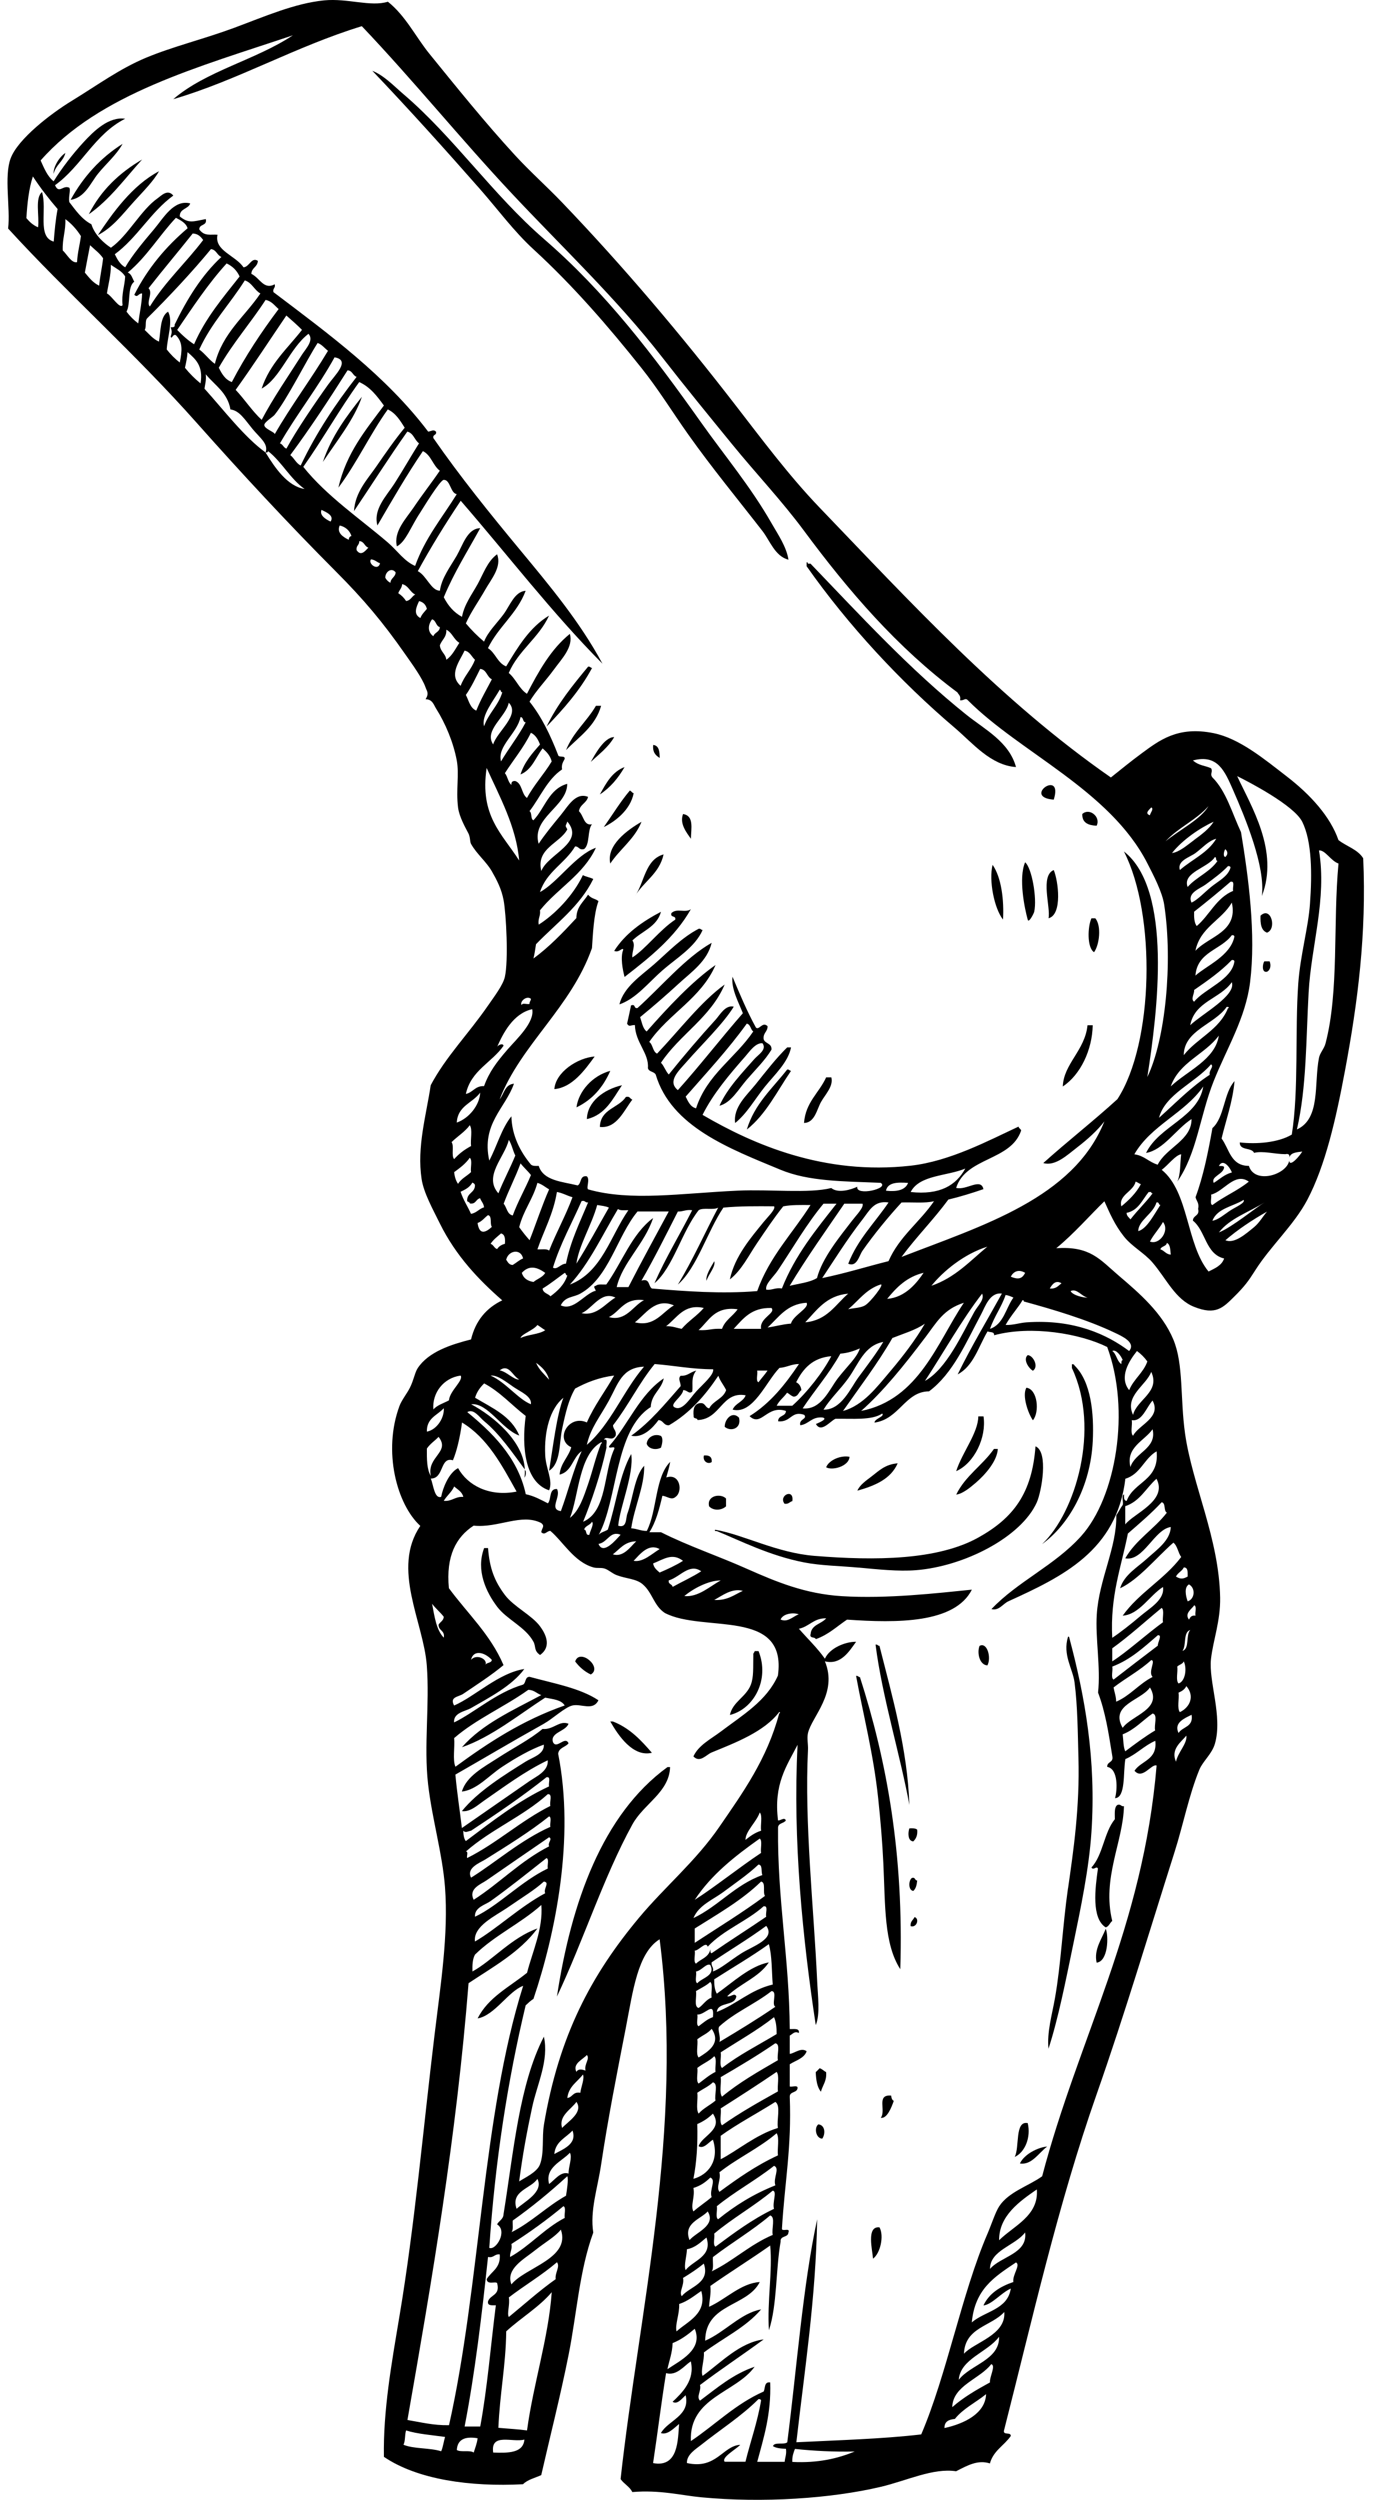 <svg width="70" height="127" viewBox="0 0 70 127" fill="none" xmlns="http://www.w3.org/2000/svg">
<path fill-rule="evenodd" clip-rule="evenodd" d="M46.293 97.857C46.265 97.606 46.424 97.545 46.491 97.394C46.756 97.471 46.603 97.951 46.293 97.857Z" fill="black"/>
<path fill-rule="evenodd" clip-rule="evenodd" d="M46.625 95.536C46.605 95.759 46.558 95.955 46.426 96.067C46.159 96.03 46.185 95.512 46.361 95.404C46.542 95.355 46.495 95.536 46.625 95.536Z" fill="black"/>
<path fill-rule="evenodd" clip-rule="evenodd" d="M33.931 89.774H34.064C34.023 91.058 32.725 91.633 32.147 92.689C30.688 95.34 29.659 98.588 28.312 101.432C29.036 96.659 30.623 92.178 33.931 89.774Z" fill="black"/>
<path fill-rule="evenodd" clip-rule="evenodd" d="M44.708 83.615C45.344 86.136 46.133 88.853 46.228 91.697C45.768 89.174 44.843 86.199 44.509 83.55C44.615 83.533 44.623 83.613 44.706 83.617L44.708 83.615Z" fill="black"/>
<path fill-rule="evenodd" clip-rule="evenodd" d="M31.024 87.457H31.157C32.014 87.791 32.587 88.408 33.139 89.047C32.188 89.276 31.446 88.198 31.024 87.457Z" fill="black"/>
<path fill-rule="evenodd" clip-rule="evenodd" d="M54.491 69.505V69.308C54.569 69.297 54.609 69.322 54.624 69.373C55.465 70.187 55.62 71.812 55.551 73.215C55.435 75.556 54.318 77.479 52.974 78.446C54.669 76.854 55.95 72.6 54.493 69.505H54.491Z" fill="black"/>
<path fill-rule="evenodd" clip-rule="evenodd" d="M50.195 84.607C49.795 84.591 49.653 83.962 49.797 83.615C50.184 83.409 50.404 84.215 50.195 84.607Z" fill="black"/>
<path fill-rule="evenodd" clip-rule="evenodd" d="M43.649 79.641C42.698 79.553 41.72 79.541 40.873 79.375C39.116 79.032 37.644 78.277 36.444 77.785C36.325 77.801 36.307 77.722 36.376 77.718C37.817 77.975 39.481 78.887 41.4 79.043C44.521 79.296 47.669 79.259 49.73 78.114C51.533 77.113 52.465 75.85 52.64 73.478C53.312 73.76 52.947 75.787 52.705 76.328C51.91 78.095 49.013 79.581 46.556 79.771C45.66 79.841 44.652 79.73 43.647 79.638L43.649 79.641Z" fill="black"/>
<path fill-rule="evenodd" clip-rule="evenodd" d="M52.177 70.5C52.756 70.579 52.852 71.751 52.507 72.155C52.263 71.802 51.947 70.898 52.177 70.5Z" fill="black"/>
<path fill-rule="evenodd" clip-rule="evenodd" d="M45.304 106.465C45.314 106.588 45.346 106.688 45.436 106.731C45.312 107.082 45.088 107.645 44.774 107.592C45.059 107.227 44.527 106.388 45.304 106.465Z" fill="black"/>
<path fill-rule="evenodd" clip-rule="evenodd" d="M45.766 100.041C44.934 98.755 45.006 96.806 44.906 94.677C44.853 93.538 44.757 92.45 44.643 91.366C44.405 89.108 43.877 87.097 43.519 85.14C43.627 85.124 43.633 85.203 43.716 85.205C45.085 89.465 45.951 94.228 45.766 100.043V100.041Z" fill="black"/>
<path fill-rule="evenodd" clip-rule="evenodd" d="M44.709 113.157C44.957 113.602 44.739 114.496 44.379 114.747C44.358 114.341 44.024 113.075 44.709 113.157Z" fill="black"/>
<path fill-rule="evenodd" clip-rule="evenodd" d="M41.799 108.652C41.475 108.639 41.373 108.094 41.602 107.923C41.958 107.966 41.966 108.417 41.799 108.652Z" fill="black"/>
<path fill-rule="evenodd" clip-rule="evenodd" d="M46.626 92.956C46.654 93.248 46.561 93.421 46.426 93.55C46.137 93.528 46.153 93.091 46.229 92.887C46.392 92.879 46.548 92.876 46.626 92.956Z" fill="black"/>
<path fill-rule="evenodd" clip-rule="evenodd" d="M30.032 85.07C29.704 84.913 29.449 84.685 29.239 84.409C29.463 83.707 30.657 84.709 30.032 85.07Z" fill="black"/>
<path fill-rule="evenodd" clip-rule="evenodd" d="M38.295 84.078C38.277 83.972 38.358 83.964 38.362 83.88H38.56C39.145 85.338 38.314 86.83 37.105 87.126C37.242 86.461 37.918 86.22 38.163 85.603C38.322 85.201 38.281 84.728 38.295 84.08V84.078Z" fill="black"/>
<path fill-rule="evenodd" clip-rule="evenodd" d="M27.453 84.078C27.135 83.864 27.247 83.652 27.123 83.415C26.714 82.65 25.776 82.292 25.273 81.627C24.721 80.896 24.181 79.785 24.611 78.647H24.809C24.89 79.698 25.151 80.345 25.669 81.033C26.121 81.631 27.035 82.055 27.453 82.623C27.663 82.909 28.111 83.607 27.453 84.08V84.078Z" fill="black"/>
<path fill-rule="evenodd" clip-rule="evenodd" d="M41.997 74.541C42.152 74.156 42.775 73.921 43.187 74.011C43.154 74.505 42.284 74.725 41.997 74.541Z" fill="black"/>
<path fill-rule="evenodd" clip-rule="evenodd" d="M54.294 95.934C54.573 93.999 54.892 91.811 54.823 89.31C54.787 88.018 54.782 86.685 54.624 85.469C54.534 84.772 54.008 84.078 54.294 83.15C54.349 83.137 54.357 83.176 54.361 83.215C55.149 86.171 55.732 89.388 55.483 93.085C55.361 94.93 54.937 96.949 54.558 98.782C54.169 100.654 53.809 102.507 53.301 104.081C53.214 103.242 53.481 102.36 53.632 101.497C53.937 99.762 54.014 97.874 54.291 95.934H54.294Z" fill="black"/>
<path fill-rule="evenodd" clip-rule="evenodd" d="M56.806 91.695C56.993 91.639 56.977 91.788 57.136 91.76C57.097 93.573 56.009 95.408 56.541 97.59C56.419 97.688 56.376 97.865 56.211 97.918C55.475 97.461 55.673 95.92 55.813 94.938C55.754 94.757 55.583 95.055 55.483 94.873C56.072 94.248 56.123 93.085 56.673 92.423C56.673 92.135 56.635 91.809 56.806 91.695Z" fill="black"/>
<path fill-rule="evenodd" clip-rule="evenodd" d="M52.245 68.844C52.534 68.865 52.817 69.44 52.507 69.638C52.279 69.505 51.996 69.054 52.245 68.844Z" fill="black"/>
<path fill-rule="evenodd" clip-rule="evenodd" d="M52.244 107.86C52.421 108.574 52.104 109.348 51.582 109.58C51.841 109.086 51.576 107.727 52.244 107.86Z" fill="black"/>
<path fill-rule="evenodd" clip-rule="evenodd" d="M35.783 73.943C36.054 73.917 36.201 74.013 36.181 74.274C36.014 74.409 35.706 74.258 35.783 73.943Z" fill="black"/>
<path fill-rule="evenodd" clip-rule="evenodd" d="M26.661 75.07C26.681 74.937 26.683 74.805 26.677 74.674C26.693 74.695 26.709 74.719 26.726 74.739C26.746 74.892 26.716 74.995 26.661 75.07Z" fill="black"/>
<path fill-rule="evenodd" clip-rule="evenodd" d="M55.748 99.709C55.596 99.047 56.011 98.502 56.211 97.988C56.362 98.359 56.337 99.643 55.748 99.709Z" fill="black"/>
<path fill-rule="evenodd" clip-rule="evenodd" d="M32.874 73.347C32.907 73 33.282 72.812 33.601 72.951C33.732 73.09 33.652 73.39 33.601 73.547C33.316 73.694 32.956 73.598 32.874 73.347Z" fill="black"/>
<path fill-rule="evenodd" clip-rule="evenodd" d="M53.234 109.05C52.825 109.352 52.442 110.013 51.847 109.911C52.075 109.427 52.78 109.089 53.234 109.05Z" fill="black"/>
<path fill-rule="evenodd" clip-rule="evenodd" d="M36.908 76.528C36.674 76.74 36.266 76.76 36.048 76.528C35.912 75.981 36.629 75.85 36.908 76.129V76.528Z" fill="black"/>
<path fill-rule="evenodd" clip-rule="evenodd" d="M43.584 75.731C43.708 75.436 44.036 75.213 44.311 75.003C44.692 74.711 44.996 74.394 45.633 74.341C45.287 75.139 44.478 75.48 43.584 75.731Z" fill="black"/>
<path fill-rule="evenodd" clip-rule="evenodd" d="M48.608 74.739C48.922 73.766 49.716 72.821 49.733 71.957H49.997C50.158 73.023 49.533 74.331 48.61 74.739H48.608Z" fill="black"/>
<path fill-rule="evenodd" clip-rule="evenodd" d="M16.413 23.47C16.857 22.149 17.617 21.143 18.397 20.157C18.025 21.286 17.098 22.431 16.413 23.47Z" fill="black"/>
<path fill-rule="evenodd" clip-rule="evenodd" d="M49.6 75.333C49.294 75.595 48.926 75.893 48.61 75.93C49.07 74.978 49.946 74.443 50.527 73.611H50.724C50.692 74.219 50.097 74.907 49.6 75.333Z" fill="black"/>
<path fill-rule="evenodd" clip-rule="evenodd" d="M36.84 72.486C36.84 72.094 37.227 71.667 37.568 72.024C37.706 72.588 37.136 72.747 36.84 72.486Z" fill="black"/>
<path fill-rule="evenodd" clip-rule="evenodd" d="M39.882 76.395C39.558 75.976 40.379 75.587 40.278 76.262C40.139 76.299 40.088 76.425 39.882 76.395Z" fill="black"/>
<path fill-rule="evenodd" clip-rule="evenodd" d="M3.324 7.77C3.214 8.213 2.827 8.376 2.729 8.83C2.69 8.503 3.014 7.97 3.324 7.77Z" fill="black"/>
<path fill-rule="evenodd" clip-rule="evenodd" d="M33.272 48.972C34.007 48.323 34.661 47.631 35.519 47.184C35.627 47.165 35.633 47.247 35.718 47.249C35.319 48.137 34.394 48.668 33.669 49.303C32.964 49.919 32.328 50.742 31.487 51.026C31.715 50.123 32.611 49.556 33.272 48.972Z" fill="black"/>
<path fill-rule="evenodd" clip-rule="evenodd" d="M28.18 55.331C28.249 54.463 29.362 53.74 30.23 53.673C29.727 54.369 29.083 55.253 28.18 55.331Z" fill="black"/>
<path fill-rule="evenodd" clip-rule="evenodd" d="M29.899 33.868C30.005 33.85 30.014 33.932 30.097 33.936C29.48 35.083 28.649 36.016 27.783 36.916C28.343 35.757 29.117 34.809 29.897 33.868H29.899Z" fill="black"/>
<path fill-rule="evenodd" clip-rule="evenodd" d="M31.222 37.447C30.924 37.965 30.456 38.312 30.032 38.706C30.22 38.382 30.707 37.445 31.222 37.447Z" fill="black"/>
<path fill-rule="evenodd" clip-rule="evenodd" d="M28.775 38.108C29.131 37.208 29.832 36.651 30.295 35.856H30.559C30.262 36.904 29.435 37.424 28.775 38.108Z" fill="black"/>
<path fill-rule="evenodd" clip-rule="evenodd" d="M29.305 56.257C29.413 55.435 30.118 54.645 31.024 54.402C30.662 55.233 30.111 55.872 29.305 56.257Z" fill="black"/>
<path fill-rule="evenodd" clip-rule="evenodd" d="M35.121 42.613C34.911 42.305 34.531 41.852 34.724 41.354C35.286 41.444 35.136 42.083 35.121 42.613Z" fill="black"/>
<path fill-rule="evenodd" clip-rule="evenodd" d="M31.619 55.133C31.148 55.831 30.78 56.633 29.834 56.855C29.853 55.965 30.702 55.343 31.619 55.133Z" fill="black"/>
<path fill-rule="evenodd" clip-rule="evenodd" d="M31.817 55.729C32.029 55.672 32.02 55.833 32.147 55.861C31.719 56.415 31.35 57.345 30.495 57.252C30.523 56.331 31.44 56.3 31.817 55.729Z" fill="black"/>
<path fill-rule="evenodd" clip-rule="evenodd" d="M64.409 47.382C64.115 47.278 64.062 46.933 64.079 46.52C64.609 46.016 64.922 47.194 64.409 47.382Z" fill="black"/>
<path fill-rule="evenodd" clip-rule="evenodd" d="M36.313 64.073C36.388 64.351 36.011 64.743 35.916 65.068C35.855 64.806 36.156 64.339 36.313 64.073Z" fill="black"/>
<path fill-rule="evenodd" clip-rule="evenodd" d="M55.019 41.354C55.38 41.019 55.974 41.505 55.746 41.95C55.327 41.929 55.005 41.809 55.019 41.354Z" fill="black"/>
<path fill-rule="evenodd" clip-rule="evenodd" d="M0.415 11.612C3.385 14.866 6.852 17.938 10 21.482C12.269 24.035 14.69 26.644 17.073 29.032C18.479 30.441 19.463 31.609 20.577 33.205C20.946 33.731 21.472 34.45 21.635 34.928C21.698 35.114 21.826 35.214 21.635 35.524C21.985 35.528 22.042 35.795 22.162 35.987C22.645 36.751 23.051 37.722 23.22 38.637C23.352 39.345 23.173 40.127 23.285 41.021C23.348 41.513 23.668 42.058 23.815 42.346C23.912 42.54 23.882 42.76 23.947 42.877C24.244 43.401 24.721 43.773 25.004 44.267C25.257 44.71 25.491 45.157 25.599 45.724C25.734 46.445 25.852 48.803 25.664 49.633C25.573 50.042 25.116 50.64 24.805 51.091C23.782 52.569 22.674 53.669 21.895 55.133C21.671 56.645 21.184 58.262 21.433 59.901C21.539 60.601 21.999 61.424 22.358 62.153C23.175 63.806 24.344 65.027 25.532 66.062C24.725 66.448 24.177 67.091 23.945 68.048C22.951 68.299 21.788 68.668 21.235 69.505C21.089 69.726 21.026 70.13 20.838 70.5C20.681 70.81 20.421 71.124 20.308 71.426C19.451 73.735 20.176 76.432 21.366 77.52C19.889 79.7 21.529 82.398 21.696 84.605C21.849 86.61 21.539 88.669 21.761 90.635C21.965 92.419 22.49 94.16 22.621 95.869C22.804 98.284 22.395 100.856 22.093 103.352C21.502 108.231 21.089 113.004 20.308 117.662C19.907 120.063 19.475 122.445 19.516 124.815C21.229 125.978 23.908 126.346 26.589 126.207C26.817 125.972 27.198 125.888 27.514 125.744C27.96 123.79 28.488 121.724 28.902 119.648C29.323 117.54 29.452 115.351 30.159 113.422C29.983 112.318 30.377 111.173 30.556 109.979C30.908 107.619 31.373 105.284 31.813 103.024C32.18 101.134 32.416 99.213 33.532 98.521C34.773 108.16 32.485 117.446 31.548 125.944C31.719 126.195 32.008 126.323 32.143 126.605C33.526 126.485 34.626 126.772 35.647 126.87C38.78 127.17 42.262 126.932 44.77 126.34C46.106 126.025 47.431 125.37 48.604 125.548C49.201 125.239 49.714 124.956 50.323 125.15C50.495 124.504 51.047 124.241 51.381 123.759C51.401 123.519 50.935 123.766 51.051 123.427C52.495 117.762 53.785 111.983 55.745 106.402C57.169 102.348 58.403 98.202 59.711 94.083C60.149 92.703 60.438 91.203 60.968 89.908C61.147 89.472 61.612 89.108 61.761 88.584C62.162 87.187 61.431 85.422 61.561 84.278C61.673 83.315 62.046 82.351 62.026 81.165C61.971 78.142 60.608 75.431 60.241 72.819C59.99 71.037 60.174 69.309 59.646 68.05C59.082 66.701 57.925 65.703 56.869 64.804C55.889 63.967 55.427 63.304 53.695 63.412C54.561 62.712 55.457 61.689 56.142 61.028C56.411 61.622 56.657 62.214 57.134 62.816C57.541 63.331 58.173 63.655 58.589 64.141C59.306 64.98 59.74 66.007 60.703 66.392C61.809 66.833 62.174 66.435 62.753 65.862C63.27 65.351 63.472 65.072 63.81 64.537C64.588 63.308 65.78 62.236 66.454 60.961C67.377 59.215 67.915 56.841 68.371 54.402C69.025 50.913 69.47 47.451 69.299 43.605C69.023 43.152 68.449 42.999 68.041 42.679C67.628 41.493 66.632 40.382 65.397 39.433C64.269 38.563 63.003 37.51 61.693 37.247C59.866 36.879 58.935 37.61 57.992 38.306C57.474 38.688 56.969 39.102 56.472 39.498C50.896 35.628 46.275 30.584 41.663 25.787C40.107 24.166 38.746 22.337 37.366 20.555C34.618 16.999 31.691 13.537 28.576 10.287C27.789 9.466 26.956 8.728 26.196 7.903C24.664 6.239 23.226 4.451 21.832 2.736C21.13 1.871 20.622 0.805 19.718 0.087C18.844 0.362 17.684 -0.097 16.478 0.019C14.985 0.166 13.449 0.84 11.917 1.409C10.385 1.979 8.806 2.357 7.421 2.934C6.076 3.496 4.966 4.318 3.652 5.121C2.568 5.782 0.916 7.058 0.545 8.036C0.193 8.962 0.537 10.573 0.413 11.612H0.415ZM58.456 41.419C58.165 41.323 58.438 41.121 58.523 41.021C58.678 41.078 58.468 41.311 58.456 41.419ZM58.259 58.574C59.141 58.425 59.788 57.36 60.573 56.851C60.577 57.937 59.285 58.299 58.853 59.17C58.409 59.042 58.169 58.709 57.664 58.642C58.509 57.17 60.218 56.564 61.168 55.198C60.913 56.776 58.927 57.192 58.259 58.576V58.574ZM58.919 56.786C59.234 55.58 60.762 55.012 61.563 54.071C61.734 54.183 61.437 54.379 61.498 54.602C60.534 55.227 59.76 56.041 58.919 56.788V56.786ZM62.423 44.001C62.498 43.991 62.539 44.016 62.555 44.069C62.437 44.528 61.917 44.771 61.563 45.063C61.206 45.357 60.887 45.71 60.571 45.857C60.339 45.353 60.995 45.155 61.298 44.93C61.708 44.628 62.107 44.338 62.423 44.003V44.001ZM62.29 43.538C62.144 43.509 62.239 43.187 62.29 43.142C62.437 43.281 62.415 43.422 62.29 43.538ZM61.828 42.611C61.4 43.33 60.589 43.667 59.978 44.201C59.831 43.724 60.471 43.558 60.77 43.34C61.117 43.087 61.433 42.709 61.828 42.611ZM60.703 42.676C60.343 42.942 59.954 43.289 59.579 43.338C60.102 42.67 61.023 42.048 61.693 41.748C61.477 42.105 61.064 42.409 60.701 42.675L60.703 42.676ZM61.893 43.736C61.51 44.301 60.817 44.557 60.373 45.061C60.094 44.316 61.416 44.093 61.761 43.538C61.856 43.552 61.783 43.736 61.893 43.738V43.736ZM62.555 44.795C62.806 44.742 62.639 45.108 62.688 45.259C61.832 45.614 61.492 46.49 60.836 47.047C60.711 46.886 60.693 46.614 60.703 46.318C61.333 45.822 61.952 45.318 62.555 44.795ZM62.62 45.855C62.955 47.359 61.426 47.574 60.77 48.304C61.009 47.11 62.093 46.761 62.62 45.855ZM62.753 47.578C62.553 48.57 61.319 49.064 60.77 49.564C60.86 48.351 62.07 48.262 62.62 47.51C62.698 47.5 62.739 47.525 62.753 47.578ZM62.753 48.837C62.624 49.786 61.227 50.233 60.703 50.891C60.514 50.76 60.726 50.478 60.703 50.295C61.382 49.825 62.058 49.356 62.62 48.77C62.698 48.76 62.739 48.784 62.753 48.837ZM60.506 52.083C60.728 50.87 62.034 50.742 62.62 49.897C62.851 50.583 61.109 51.505 60.506 52.083ZM62.423 51.221C61.983 52.326 60.854 52.742 60.176 53.606C60.188 52.336 61.744 52.044 62.358 51.154C62.476 51.136 62.494 51.217 62.425 51.221H62.423ZM61.96 52.612C61.777 53.84 60.353 54.4 59.514 55.194C59.95 53.951 61.247 53.575 61.96 52.612ZM59.251 42.742C59.882 42.05 60.815 41.66 61.433 40.954C61.044 41.625 59.95 42.162 59.251 42.742ZM65.929 57.38C66.424 55.231 66.391 52.812 66.524 50.425C66.656 48.031 67.459 45.679 67.051 43.205C67.369 43.175 67.659 43.746 68.043 43.869C67.756 46.937 68.078 50.356 67.383 53.01C67.314 53.275 67.1 53.493 67.051 53.738C66.791 55.049 67.145 56.827 65.929 57.38ZM62.292 63.01C62.932 62.459 63.649 61.985 64.409 61.553C64.22 61.767 64.02 62.124 63.747 62.347C63.327 62.688 62.749 63.204 62.292 63.008V63.01ZM62.227 59.301C62.207 59.211 62.062 59.246 61.962 59.234C62.168 58.838 62.519 59.293 62.624 59.564C62.239 59.664 62.001 59.911 61.7 60.095C61.543 59.76 62.195 59.664 62.229 59.301H62.227ZM63.484 60.03C62.926 60.487 62.209 60.783 61.632 61.222C61.484 61.173 61.606 60.85 61.567 60.691C62.233 60.522 62.769 59.532 63.484 60.03ZM63.219 60.956C63.319 61.112 62.824 61.316 62.557 61.487C62.264 61.675 61.93 61.977 61.632 62.018C61.877 61.381 62.677 61.297 63.219 60.959V60.956ZM64.277 61.089C63.833 61.357 62.63 62.349 61.962 62.612C62.52 61.891 63.492 61.583 64.277 61.089ZM59.053 59.434C59.373 59.201 59.754 58.68 60.045 58.64C59.988 59.111 60.019 59.672 59.848 60.03C60.85 58.593 60.989 56.711 61.697 54.928C62.368 53.242 63.319 51.734 63.549 49.895C63.853 47.457 63.466 44.565 63.087 42.276C62.635 41.315 62.339 40.198 61.632 39.494C61.49 39.312 61.671 39.219 61.567 39.031C61.245 38.884 60.946 38.902 60.642 38.633C61.901 38.306 62.256 39.161 62.692 40.156C63.293 41.527 64.338 44.026 64.146 45.522C65.032 43.24 63.608 40.974 62.891 39.429C63.476 39.719 65.776 40.909 66.198 41.746C66.697 42.742 66.703 44.406 66.593 45.918C66.507 47.135 66.104 48.505 65.998 49.958C65.823 52.383 66.031 55.398 65.668 57.641C64.975 58.052 63.883 58.137 63.024 58.039C63.011 58.472 63.625 58.276 63.751 58.57C64.187 58.456 64.806 58.633 65.338 58.636C65.509 58.597 65.576 58.662 65.538 58.834C65.589 58.552 65.906 58.542 66.2 58.501C66.096 58.693 65.558 59.334 65.538 58.964C65.403 59.693 63.769 60.175 63.488 59.23C62.559 59.232 62.494 58.37 62.099 57.839C62.329 56.878 62.655 56.012 62.759 54.924C62.199 55.535 62.254 56.76 61.634 57.311C61.414 58.548 61.17 59.76 60.775 60.822C60.821 61.018 60.972 61.11 60.907 61.418C60.995 61.791 60.644 61.728 60.642 62.014C61.294 62.53 61.282 63.714 62.229 63.935C62.105 64.298 61.759 64.435 61.437 64.598C60.3 63.22 60.444 60.558 59.057 59.432L59.053 59.434ZM58.988 63.473C59.033 63.3 59.287 63.333 59.318 63.143C59.499 63.224 59.489 63.5 59.516 63.739C59.265 63.724 59.196 63.531 58.988 63.473ZM58.458 63.075C58.646 62.71 58.923 62.436 59.12 62.081C59.477 62.52 58.939 63.267 58.458 63.075ZM57.863 62.545C57.863 62.006 58.617 61.673 58.79 61.087C58.937 61.05 58.884 61.214 58.988 61.22C58.674 61.683 58.307 62.43 57.863 62.545ZM57.269 61.618C57.873 61.495 58.065 60.959 58.393 60.558H58.525C58.513 60.616 58.552 60.622 58.593 60.624C58.248 61.095 57.821 61.485 57.468 61.949C57.391 61.849 57.277 61.787 57.269 61.616V61.618ZM57.731 60.028C57.829 60.062 57.898 60.126 57.996 60.16C57.751 60.622 57.391 60.967 57.004 61.287C56.849 60.707 57.611 60.548 57.731 60.028ZM53.962 65.194C53.801 65.319 53.685 65.49 53.367 65.46C53.483 65.26 53.652 65.01 53.962 65.194ZM55.284 65.923C55.135 65.937 54.547 65.825 54.424 65.592C54.736 65.437 54.981 65.856 55.284 65.923ZM57.401 68.638C56.297 67.807 54.608 67.007 52.177 67.18C51.827 67.205 51.503 67.327 51.12 67.313C51.387 66.829 51.772 66.421 51.98 66.054C52.035 66.041 52.043 66.078 52.045 66.119C53.508 66.519 55.26 67.035 56.672 67.709C57.006 67.868 57.77 68.201 57.399 68.636L57.401 68.638ZM51.385 64.862C51.523 64.574 51.804 64.478 52.112 64.663C51.963 64.98 51.748 65.01 51.385 64.862ZM51.517 65.921C51.128 66.46 51.02 67.278 50.328 67.511C50.539 66.884 50.908 66.415 51.12 65.788C51.275 65.811 51.393 65.868 51.517 65.921ZM57.071 69.101C56.993 69.112 57.014 69.222 57.006 69.299C56.773 69.156 56.763 68.791 56.543 68.636C56.724 68.526 56.998 68.885 57.073 69.099L57.071 69.101ZM58.326 69.167C58.118 69.752 57.631 70.059 57.401 70.624C56.867 69.957 57.407 69.124 57.798 68.636C58.002 68.785 58.177 68.96 58.326 69.167ZM57.599 71.882C57.148 70.912 58.265 70.393 58.523 69.695C59 70.716 57.79 71.1 57.599 71.882ZM58.591 72.61C58.823 73.594 57.692 73.786 57.466 74.531C57.214 73.527 58.195 73.188 58.591 72.61ZM57.599 72.941C57.448 72.806 57.574 72.392 57.533 72.147C58.059 72.243 58.279 71.49 58.591 71.153C59.057 72.025 57.882 72.382 57.599 72.941ZM60.375 80.094C60.153 80.216 60.013 80.241 59.78 80.094C59.872 79.9 60.086 79.826 60.178 79.632C60.402 79.626 60.373 79.875 60.375 80.094ZM59.978 86.983C59.825 86.783 59.954 86.301 59.911 85.991C60.082 85.92 60.229 85.824 60.308 85.658C60.758 86.183 60.473 86.751 59.978 86.983ZM60.11 83.87C60.324 83.597 60.131 82.919 60.508 82.809C60.267 83.056 60.489 83.762 60.11 83.87ZM59.846 84.666C59.945 84.566 60.123 84.546 60.176 84.401C60.359 84.785 60.239 85.434 59.911 85.526C59.758 85.368 59.886 84.932 59.846 84.666ZM60.375 81.353C60.267 81.055 60.194 80.635 60.441 80.492C60.791 80.682 60.736 81.247 60.375 81.353ZM60.773 82.082C60.565 82.051 60.502 82.164 60.443 82.282C60.192 81.962 60.599 81.735 60.707 81.553C60.856 81.604 60.734 81.925 60.775 82.084L60.773 82.082ZM59.913 88.043C59.646 87.508 60.253 87.281 60.575 87.116C60.679 87.751 60.112 87.71 59.913 88.043ZM60.31 88.175C60.361 88.582 59.878 89.022 59.782 89.502C59.497 88.859 60.051 88.492 60.31 88.175ZM57.071 82.082C57.918 82.023 58.432 81.063 59.12 80.624C59.22 81.269 58.446 81.7 57.996 82.082C57.497 82.507 56.944 82.939 56.541 83.207C56.427 81.061 57.002 79.606 57.336 77.909C57.925 77.395 58.523 76.891 59.053 76.319C59.277 76.36 59.141 76.762 59.318 76.848C58.674 77.683 57.739 78.226 57.203 79.167C58.124 79.343 58.674 77.695 59.518 77.577C59.491 78.265 58.805 78.732 58.328 79.167C57.821 79.63 57.15 80 56.941 80.69C57.9 80.237 58.778 79.132 59.65 78.371C59.86 78.538 59.886 78.885 60.047 79.1C59.196 80.233 57.898 80.918 57.073 82.08L57.071 82.082ZM57.203 77.446V76.519C57.951 76.275 58.261 75.591 58.79 75.127C59.383 76.246 57.607 76.901 57.203 77.446ZM59.12 82.415C58.265 83.035 57.309 83.911 56.541 84.403V83.74C57.425 83.103 58.218 82.372 59.053 81.686C59.204 81.8 59.078 82.192 59.12 82.415ZM58.855 83.607C58.104 84.178 57.352 84.75 56.608 85.33C56.458 85.238 56.584 84.87 56.543 84.668C57.489 84.311 58.157 83.676 58.858 83.076C59.106 83.041 58.841 83.454 58.858 83.607H58.855ZM58.723 87.912C58.185 88.234 57.694 88.604 57.203 88.973C57.099 88.747 57.11 88.406 57.071 88.11C57.688 87.869 58.083 87.404 58.591 87.053C58.876 87.097 58.652 87.653 58.723 87.912ZM57.071 87.781C56.395 86.601 58.008 86.395 58.458 85.728C59.12 86.834 57.513 87.148 57.071 87.781ZM56.741 86.454C56.737 86.173 56.651 85.971 56.608 85.728C57.232 85.246 57.953 84.866 58.525 84.336C58.772 84.362 58.346 84.938 58.593 85.195C57.902 85.542 57.462 86.14 56.741 86.452V86.454ZM50.328 115.27C50.323 114.316 51.613 114.086 52.112 113.414C52.251 114.502 50.861 114.633 50.328 115.27ZM50.79 113.812C50.778 112.565 51.847 111.826 52.707 111.23C52.817 112.575 51.519 113.085 50.79 113.812ZM49.401 117.985C49.563 116.298 50.531 115.684 51.648 114.939C51.902 115.063 51.454 115.568 51.515 115.933C50.841 116.162 50.283 116.509 49.993 117.125C50.429 117.076 50.896 116.482 51.383 116.266C51.226 117.342 50.059 117.411 49.401 117.987V117.985ZM49.003 119.577C49.052 118.234 50.395 118.189 51.053 117.456C51.148 118.634 49.513 119.003 49.003 119.577ZM50.788 118.715C50.821 119.895 49.333 120.128 48.738 120.902C48.82 119.832 50.209 119.505 50.788 118.715ZM50.325 121.034C49.643 121.408 48.971 121.794 48.408 122.292C48.435 121.191 49.808 120.869 50.391 120.105C50.637 120.183 50.297 120.74 50.325 121.034ZM48.011 123.351C48.007 123.016 48.239 122.918 48.541 122.89C48.961 122.359 49.604 122.057 50.128 121.63C50.093 122.61 49.026 123.131 48.011 123.353V123.351ZM40.278 125.074C40.261 124.792 40.339 124.607 40.41 124.413C41.366 124.515 42.372 124.566 43.452 124.545C42.576 124.903 41.578 125.139 40.278 125.074ZM38.493 125.074C38.823 123.837 39.208 122.655 39.153 121.034C38.843 120.989 38.907 121.316 38.823 121.496C37.387 122.13 36.362 123.182 35.121 124.015C35.026 121.787 37.415 121.561 38.361 120.238C37.244 120.622 36.446 121.32 35.584 121.961C35.382 121.753 35.663 121.471 35.584 121.167C36.639 120.369 37.756 119.632 38.823 118.848C37.599 119.011 36.651 120.026 35.716 120.704C35.602 120.432 35.812 119.918 35.782 119.511C36.751 118.783 37.91 118.244 38.691 117.325C37.66 117.507 36.849 118.483 35.847 118.915C35.869 117.015 37.976 117.205 38.623 115.935C37.666 115.992 36.898 116.811 36.046 117.192C36.063 116.831 36.152 116.547 36.111 116.133C37.11 115.431 38.157 114.782 39.153 114.079C39.279 115.398 38.994 116.878 39.088 118.385C39.51 117.107 39.43 115.329 39.683 113.881C39.65 113.561 40.066 113.69 40.08 113.418C40.182 113.138 39.738 113.408 39.75 113.218C39.893 110.854 40.249 109.08 40.147 106.529C40.135 106.231 40.536 106.343 40.545 106.065C40.536 105.918 40.266 106.037 40.147 106V104.873C40.453 104.673 40.87 104.581 41.007 104.212C40.728 104.002 40.404 104.31 40.147 104.345V103.416C40.318 103.318 40.394 103.173 40.61 103.283C40.653 103.02 40.359 103.093 40.147 103.083C40.125 99.505 39.518 96.516 39.552 92.88C39.538 92.601 39.848 92.648 39.948 92.484C39.883 92.297 39.669 92.503 39.552 92.484C39.318 90.637 39.997 89.706 40.545 88.641C40.294 93.501 40.807 98.519 41.469 102.883C41.702 102.326 41.575 101.432 41.537 100.564C41.368 96.93 40.889 92.589 41.074 88.906C41.089 88.624 41.013 88.308 41.074 88.043C41.274 87.198 42.602 86.018 41.934 84.401C42.749 84.603 43.173 83.886 43.521 83.407C42.963 83.401 42.17 83.731 41.934 84.268C41.541 83.711 41.052 83.252 40.612 82.745C41.144 82.639 41.351 82.204 41.999 82.215C41.761 82.507 41.252 82.527 41.207 83.011C41.137 83.258 41.429 83.139 41.471 83.274C42.109 83.052 42.543 82.627 43.059 82.282C45.599 82.462 48.539 82.476 49.405 80.759C47.667 80.935 45.104 81.233 42.794 81.09C40.936 80.976 39.469 80.365 37.969 79.7C36.478 79.036 34.995 78.544 33.606 77.844H33.011C33.339 77.336 33.514 76.671 33.673 75.989C33.893 76.007 34.127 76.23 34.333 76.054C34.726 75.795 34.58 74.823 33.87 75.06C33.942 74.801 34.021 74.55 34.07 74.266C33.29 75.052 33.412 76.742 32.88 77.777C32.569 77.777 32.379 77.66 32.088 77.644C32.245 76.562 32.768 75.501 32.748 74.464C32.257 74.993 32.18 76.119 31.888 76.913C31.807 77.134 31.876 77.652 31.426 77.511C31.521 76.517 32.237 74.888 32.088 73.868C31.483 74.942 31.316 76.452 30.898 77.71C30.753 77.808 30.542 77.838 30.436 77.975C31.414 76.17 31.24 72.643 33.08 71.484C33.113 70.81 33.622 70.612 33.742 70.026C32.502 70.859 31.941 72.374 30.965 73.47C30.919 73.649 31.277 73.423 31.23 73.602C30.67 74.807 30.872 76.777 29.643 77.311C30.049 76.326 30.552 74.866 30.833 73.535C30.792 73.398 30.939 73.074 30.701 73.139C30.825 72.908 31.106 73.261 31.295 72.939C31.35 72.661 31.167 72.627 31.163 72.41C31.927 71.433 32.491 70.253 33.28 69.297C34.282 69.375 35.174 69.563 36.254 69.563C36.301 69.844 35.745 70.306 35.394 70.689C35.066 71.047 34.681 71.733 34.27 71.484C34.044 71.326 34.694 70.951 34.732 70.622C34.936 70.612 35.03 70.855 35.195 70.687C35.231 70.269 35.119 69.995 35.392 69.628C35.032 69.734 34.96 69.91 34.6 69.893C34.443 70.049 34.61 70.218 34.6 70.422C33.816 71.314 33.064 72.239 32.088 72.939C32.685 73.074 33.186 72.539 33.475 72.145C33.726 72.157 33.726 72.422 34.005 72.41C35.064 71.794 35.847 70.898 36.517 69.893C36.613 70.173 36.792 70.367 36.914 70.622C36.763 71.067 36.256 71.155 36.054 71.549C35.84 71.52 35.863 71.253 35.592 71.284C35.292 71.314 35.223 71.577 35.262 71.945C35.242 72.098 35.453 72.018 35.46 72.143C36.641 72.106 36.682 70.669 37.906 70.885C37.782 71.224 37.379 71.285 37.244 71.614C38.287 71.875 38.951 70.177 39.624 69.493C39.995 69.469 40.223 69.299 40.616 69.295C39.925 70.324 39.165 71.285 38.104 71.945C38.707 72.516 38.978 71.361 39.954 71.681C39.944 71.98 39.546 71.89 39.559 72.21C40.219 72.265 40.221 71.651 40.881 71.877C41.066 72.098 40.597 72.086 40.683 72.408C41.129 72.347 41.256 71.967 41.808 72.012C42.13 72.078 41.598 72.292 41.478 72.343C41.74 72.817 42.195 72.204 42.47 72.078C43.338 72.063 44.324 72.167 44.849 71.812C44.982 71.969 44.478 72.055 44.452 72.273C45.713 72.104 46.015 70.689 47.229 70.685C48.451 69.767 49.095 68.232 49.873 66.776C50.081 66.388 50.311 65.641 50.931 65.717C50.177 67.08 49.378 68.401 48.683 69.824C49.492 69.397 49.743 68.413 50.203 67.638C50.319 67.699 50.558 67.636 50.533 67.836C52.434 67.321 54.928 67.756 56.285 68.432C57.474 71.639 56.747 76.05 54.962 78.038C53.624 79.528 51.735 80.339 50.401 81.747C50.77 81.853 50.99 81.474 51.261 81.351C54.009 80.1 56.769 78.783 57.209 75.123C57.975 74.899 58.165 74.092 58.796 73.733C58.945 75.227 57.633 75.26 57.275 76.252C57.13 76.242 57.134 76.085 57.142 75.921C56.993 75.97 57.116 76.293 57.077 76.452C56.955 76.615 56.863 76.811 56.747 76.981C56.779 78.62 55.873 80.218 55.755 82.015C55.675 83.223 55.959 84.691 55.82 85.989C56.187 86.965 56.348 87.983 56.547 89.235C56.606 89.561 56.27 89.486 56.285 89.763C56.859 89.864 56.8 90.956 56.682 91.354C57.234 91.327 57.087 90.043 57.209 89.367C57.78 89.12 58.161 88.686 58.729 88.439C58.845 89.418 58.01 89.441 57.672 89.961C58.083 90.435 58.534 89.588 58.796 89.696C58.11 97.906 54.83 103.52 52.978 110.562C52.314 111.044 51.277 111.35 50.796 112.085C50.599 112.387 50.401 113.01 50.201 113.475C48.885 116.533 48.133 120.64 46.83 123.676C44.817 123.91 42.627 123.968 40.483 124.074C40.905 120.365 41.469 116.805 41.541 112.747C40.809 116.135 40.508 120.301 40.021 124.074C39.864 124.225 39.367 124.037 39.294 124.274C39.459 124.374 39.695 124.4 39.954 124.406C39.995 124.688 39.907 124.843 39.889 125.068H38.499L38.493 125.074ZM47.483 61.022C46.76 62.085 45.711 62.822 45.169 64.07C44.043 64.353 42.967 64.69 41.797 64.931C42.366 64.078 43.061 62.959 43.847 61.951C44.199 61.499 44.432 60.977 45.169 61.089C44.477 62.116 43.598 62.961 43.12 64.202C43.562 64.39 43.674 63.79 43.847 63.539C44.399 62.747 45.157 61.818 45.831 61.089C46.385 61.071 47.029 61.14 47.483 61.024V61.022ZM46.294 60.558C46.742 59.683 48.139 59.758 49.071 59.366C48.602 60.222 47.777 60.72 46.294 60.558ZM45.039 60.493C45.122 60.071 45.615 60.054 46.163 60.095C46.021 60.46 45.607 60.552 45.039 60.493ZM37.106 64.996C37.707 64.523 38.061 63.778 38.493 63.143C38.923 62.51 39.349 61.869 39.815 61.287C40.219 61.206 40.714 61.216 41.203 61.22C40.288 62.665 39.108 63.847 38.493 65.592C36.682 65.741 34.848 65.603 33.137 65.46C32.95 65.339 33.051 64.927 32.609 65.061C33.263 63.929 33.856 62.734 34.459 61.55C34.732 61.559 34.873 61.436 35.187 61.483C34.557 62.73 33.84 63.888 33.27 65.192C34.209 64.412 34.659 62.567 35.517 61.483C35.741 61.33 36.276 61.493 36.509 61.35C35.822 62.651 35.213 64.027 34.459 65.26C35.427 64.416 35.957 62.563 36.774 61.35C37.578 61.273 38.462 61.277 39.351 61.285C39.442 61.428 39.045 61.804 38.821 62.079C38.19 62.857 37.352 63.814 37.104 64.994L37.106 64.996ZM26.461 59.101C26.624 59.313 26.828 59.485 26.991 59.697C26.701 60.399 26.331 61.022 26.066 61.751C25.774 61.689 25.768 61.342 25.603 61.154C25.866 60.446 26.202 59.813 26.463 59.101H26.461ZM25.336 60.624C24.56 59.754 25.658 58.789 25.866 57.909C26.013 58.137 26.07 58.454 26.196 58.705C25.927 59.362 25.599 59.962 25.336 60.626V60.624ZM28.708 64.665C28.779 64.682 28.753 64.798 28.84 64.798C28.682 65.28 28.346 65.584 27.981 65.858C27.865 65.709 27.604 65.705 27.584 65.462C27.983 65.221 28.333 64.931 28.708 64.665ZM27.121 65.129C26.817 65.08 26.606 64.939 26.526 64.665C26.905 64.257 27.294 64.368 27.716 64.665C27.59 64.894 27.311 64.966 27.121 65.129ZM26.459 67.977C26.504 67.776 27.121 67.583 27.319 67.313C27.457 67.395 27.575 67.495 27.716 67.579C27.386 67.801 26.828 67.793 26.459 67.977ZM27.914 70.095C27.679 69.822 27.398 69.595 27.251 69.234C27.545 69.448 27.81 69.691 27.914 70.095ZM26.064 64.265C25.87 64.261 25.817 64.114 25.732 64C25.835 63.533 26.471 63.404 26.591 63.933C26.388 64.016 26.243 64.159 26.064 64.265ZM27.319 60.093C27.559 60.162 27.718 60.311 27.914 60.424C27.549 61.25 27.258 62.151 26.921 63.006C26.734 62.796 26.557 62.575 26.394 62.345C26.604 61.493 27.093 60.924 27.319 60.093ZM28.311 60.556C28.61 60.609 28.824 60.748 29.103 60.822C28.753 61.773 28.28 62.602 27.914 63.537C27.803 63.426 27.524 63.486 27.319 63.471C27.653 62.504 28.128 61.677 28.311 60.556ZM29.566 61.02C29.753 60.965 29.737 61.114 29.896 61.085C29.486 62.087 29.01 63.022 28.771 64.198C28.5 64.2 28.313 64.535 28.109 64.398C28.49 63.167 29.075 62.14 29.564 61.02H29.566ZM30.358 61.218C30.564 61.255 30.79 61.271 30.953 61.35C30.405 62.302 29.884 63.282 29.301 64.198C29.433 63.249 30.079 62.24 30.358 61.218ZM31.416 61.416C31.511 61.518 31.754 61.475 31.943 61.483C31.02 62.81 30.597 64.639 28.969 65.26C29.975 64.169 30.627 62.726 31.416 61.418V61.416ZM32.408 61.548H33.995C33.308 62.826 32.609 64.09 31.945 65.39H31.35C31.64 64.137 32.768 63.204 33.2 61.879C32.104 62.702 31.623 64.141 30.821 65.257C30.631 65.266 30.387 65.221 30.291 65.323C30.059 65.341 30.411 65.617 30.226 65.588C29.662 65.792 29.144 66.609 28.506 66.317C28.733 65.854 29.13 65.925 29.498 65.721C30.961 64.912 31.363 62.806 32.408 61.548ZM29.831 73.404C30.03 72.531 30.48 72.018 30.955 71.153C31.422 70.302 31.607 69.477 32.74 69.43C31.678 70.663 31.063 72.341 29.831 73.404ZM30.558 73.272C30.633 73.286 30.595 73.339 30.558 73.337C30.295 73.972 30.128 74.723 29.898 75.391C29.676 76.031 29.456 76.734 28.973 77.113C29.419 76.013 29.423 73.9 30.56 73.272H30.558ZM40.738 70.622C40.714 70.426 40.624 70.296 40.473 70.224C40.822 69.534 41.304 68.981 42.258 68.899C41.834 69.712 41.044 70.728 40.276 71.416H39.483C39.611 71.147 39.85 70.987 40.011 70.753C40.127 70.812 40.204 70.912 40.341 70.953C40.583 70.953 40.593 70.72 40.738 70.622ZM44.902 68.172C44.578 68.716 44.165 69.263 43.647 69.961C43.24 70.51 42.777 71.637 41.863 71.616C42.199 71.061 42.686 70.624 43.12 70.026C43.651 69.291 43.924 68.362 44.904 68.172H44.902ZM43.977 66.317C43.737 66.456 43.385 66.448 43.118 66.515C43.647 66.074 44.032 65.49 44.77 65.255C44.984 65.213 44.244 66.162 43.977 66.315V66.317ZM40.803 71.551C41.427 70.608 42.162 69.777 42.72 68.769C43.109 68.74 43.419 68.63 43.712 68.503C43.556 68.985 43.073 69.397 42.588 70.026C42.164 70.579 41.753 71.645 40.803 71.551ZM40.936 67.178C41.526 66.556 42.005 65.823 43.118 65.721C42.466 66.282 42.048 67.078 40.936 67.178ZM40.208 67.244C39.779 67.276 39.424 67.385 39.019 67.442C39.587 66.931 39.988 66.25 41.001 66.184C41.166 66.448 40.318 66.817 40.208 67.244ZM39.019 69.628C38.878 69.84 38.707 70.022 38.556 70.224C38.406 70.153 38.532 69.808 38.491 69.628H39.021H39.019ZM37.299 67.509C37.778 66.995 38.194 66.419 39.216 66.45C39.465 66.711 38.593 66.962 38.689 67.509H37.299ZM36.704 67.509C36.124 67.483 36.093 67.601 35.513 67.574C36.046 67.095 36.323 66.356 37.497 66.515C37.254 66.868 36.859 67.068 36.704 67.509ZM34.655 67.509C34.392 67.464 34.182 67.364 33.86 67.376C34.419 66.956 34.767 66.225 35.777 66.448C35.443 66.842 34.989 67.115 34.655 67.507V67.509ZM32.275 67.178C32.813 66.77 33.31 65.913 34.258 66.317C33.659 66.666 33.272 67.43 32.275 67.178ZM30.953 66.913C31.54 66.617 31.725 65.921 32.738 66.052C32.175 66.339 31.823 67.15 30.953 66.913ZM29.566 66.715C30.128 66.472 30.55 65.57 31.285 65.921C30.768 66.223 30.334 66.876 29.566 66.715ZM41.863 61.15H42.525C41.484 62.471 40.418 63.765 39.748 65.458C39.41 65.404 39.269 65.549 38.956 65.523C38.876 65.237 39.306 64.894 39.55 64.529C40.274 63.447 41.027 62.147 41.865 61.15H41.863ZM42.92 61.15H43.845C43.928 61.334 43.55 61.71 43.317 62.012C42.682 62.837 41.793 63.916 41.533 64.927C41.168 65.157 40.62 65.204 40.143 65.325C41.013 63.878 41.979 62.528 42.92 61.152V61.15ZM46.952 64.661C46.632 65.137 46.043 65.915 45.1 65.986C45.575 65.4 46.098 64.868 46.952 64.661ZM47.017 67.244C46.559 68.044 45.901 68.907 45.232 69.695C44.584 70.457 43.888 71.398 42.853 71.684C43.706 70.465 44.607 69.289 45.365 67.975C45.933 67.75 46.55 67.572 47.017 67.246V67.244ZM47.017 67.972C47.634 67.154 47.956 66.521 48.999 66.184C47.665 68.158 46.722 71.1 43.776 71.681C44.886 70.7 45.97 69.359 47.015 67.972H47.017ZM49.926 65.719C50.061 66.033 49.706 66.329 49.531 66.646C48.895 67.795 48.123 69.536 47.019 70.157C47.889 68.842 48.877 67.072 49.928 65.719H49.926ZM47.349 65.321C47.95 64.578 49.001 63.708 50.191 63.335C49.311 64.065 48.549 64.912 47.349 65.321ZM30.093 77.309C30.214 77.434 29.989 77.777 29.961 77.973C29.737 78.022 29.853 77.728 29.696 77.707C29.753 77.501 30.008 77.489 30.091 77.309H30.093ZM34.787 81.086C35.244 80.7 36.018 80.292 36.639 80.29C36.081 80.592 35.504 81.151 34.787 81.086ZM37.762 80.82C37.322 81.02 36.981 81.319 36.309 81.284C36.708 81.065 37.21 80.669 37.762 80.82ZM34.192 80.62C34.172 80.465 33.962 80.498 33.995 80.29C34.573 80.12 35.046 79.396 35.647 79.826C35.191 80.12 34.675 80.353 34.192 80.62ZM33.532 79.892C33.394 79.765 33.239 79.657 33.202 79.428C33.758 79.206 34.176 78.877 34.722 79.296C34.357 79.526 33.948 79.712 33.532 79.892ZM32.21 79.296C32.526 78.967 32.972 78.383 33.532 78.7C33.153 78.924 32.685 79.385 32.21 79.296ZM31.153 78.965C31.507 78.702 31.742 78.318 32.343 78.302C32.045 78.585 31.687 79.134 31.153 78.965ZM30.425 78.434C30.878 78.373 31.016 77.744 31.548 77.971C31.32 78.214 30.662 79.028 30.425 78.434ZM40.606 82.013C40.312 82.117 40.041 82.443 39.681 82.278C39.793 81.988 40.298 81.9 40.606 82.013ZM39.416 101.95C38.499 102.579 37.54 103.161 36.574 103.738C36.655 103.432 36.44 103.083 36.574 102.944C37.348 102.238 38.391 101.805 39.218 101.156C39.546 101.156 39.194 101.842 39.418 101.95H39.416ZM38.886 96.32C37.747 97.165 36.515 97.916 35.317 98.702V97.974C36.492 97.233 37.719 96.538 38.689 95.589C38.949 95.636 38.762 96.132 38.886 96.318V96.32ZM38.689 94.134C37.562 94.883 36.327 95.877 35.317 96.518C36.166 95.228 37.37 94.293 38.621 93.405C38.772 93.519 38.646 93.911 38.689 94.134ZM37.896 93.471C37.896 93.032 38.45 92.57 38.623 92.078C38.776 92.258 38.646 92.719 38.691 93.007C38.371 93.105 38.133 93.285 37.898 93.471H37.896ZM38.756 95.259C37.36 95.759 36.535 96.832 35.252 97.445C35.515 96.79 36.248 96.51 36.772 96.12C37.385 95.663 38.031 95.224 38.556 94.726C38.784 94.74 38.676 95.093 38.756 95.257V95.259ZM34.722 115.727C35.093 115.502 35.453 115.265 35.779 114.998C36.124 116.006 35.048 116.164 34.657 116.654C34.502 116.429 34.801 116.094 34.722 115.727ZM34.525 117.052C34.973 116.903 35.295 116.629 35.649 116.388C35.969 117.548 34.944 117.936 34.392 118.442C34.304 118.109 34.553 117.544 34.525 117.052ZM35.317 118.309C35.761 119.377 34.559 119.932 33.928 120.363C34.019 119.924 34.176 119.55 34.192 119.038C34.635 118.862 34.983 118.593 35.317 118.309ZM34.92 114.269C35.364 114.184 35.618 113.91 35.912 113.673C36.242 114.645 35.223 114.839 34.855 115.329C34.749 115.11 34.916 114.598 34.92 114.269ZM35.977 112.348C36.423 113.069 35.37 113.414 35.052 113.806C34.716 112.938 35.623 112.742 35.977 112.348ZM35.25 111.156C35.606 111.05 35.877 110.856 36.109 110.626C36.425 110.754 36.048 111.246 36.175 111.62C35.879 111.875 35.543 112.091 35.25 112.348C35.089 112.052 35.341 111.601 35.25 111.156ZM39.282 113.541C38.12 114.033 37.287 114.855 36.175 115.396C36.297 115.253 36.219 114.91 36.242 114.667C37.187 113.939 38.245 113.32 39.151 112.551C39.44 112.634 39.208 113.243 39.283 113.543L39.282 113.541ZM39.347 112.216C38.242 112.744 37.309 113.443 36.372 114.139C36.221 114.047 36.348 113.675 36.307 113.475C37.24 112.689 38.346 112.075 39.282 111.291C39.524 111.328 39.249 111.891 39.347 112.218V112.216ZM39.414 111.024C38.308 111.461 37.358 112.055 36.505 112.747C36.354 112.653 36.48 112.285 36.44 112.083C37.35 111.338 38.426 110.762 39.349 110.03C39.664 110.158 39.288 110.65 39.416 111.024H39.414ZM39.546 109.501C38.444 110.007 37.499 110.673 36.572 111.354C36.386 111.101 36.666 110.746 36.572 110.36C37.483 109.64 38.605 109.127 39.481 108.374C39.634 108.619 39.504 109.146 39.546 109.501ZM36.637 107.115C37.595 106.506 38.548 105.894 39.481 105.259C39.634 105.459 39.504 105.943 39.546 106.251C38.571 106.796 37.593 107.343 36.704 107.974C36.551 107.817 36.68 107.38 36.637 107.113V107.115ZM39.546 108.107C38.428 108.445 37.456 109.28 36.637 109.697V108.505C37.511 107.88 38.495 107.364 39.414 106.784C39.711 106.974 39.467 107.702 39.546 108.109V108.107ZM35.382 100.158C35.657 100.123 35.912 99.719 36.109 99.827C36.383 100.38 35.671 100.48 35.449 100.756C35.299 100.686 35.425 100.339 35.382 100.16V100.158ZM36.175 101.483C35.885 101.589 35.753 101.854 35.513 102.013C35.258 101.938 35.431 101.432 35.38 101.154C35.629 101.003 35.902 100.88 36.107 100.689C36.258 100.823 36.132 101.24 36.173 101.483H36.175ZM36.242 102.477C35.949 102.579 35.741 102.769 35.515 102.94C35.366 102.869 35.49 102.524 35.449 102.344C35.847 102.379 36.33 101.603 36.242 102.477ZM35.515 104.528C35.362 104.351 35.492 103.891 35.449 103.601C35.682 103.414 35.989 103.303 36.177 103.071C36.69 103.812 35.981 104.236 35.515 104.528ZM36.374 105.257C36.052 105.418 35.794 105.645 35.515 105.853C35.364 105.718 35.492 105.304 35.449 105.057C35.716 104.841 36.069 104.708 36.309 104.463C36.46 104.598 36.334 105.012 36.374 105.257ZM36.374 106.714C36.101 106.949 35.751 107.106 35.515 107.378C35.362 107.155 35.492 106.651 35.449 106.318C35.708 106.135 36.018 106.004 36.242 105.788C36.531 105.853 36.301 106.435 36.374 106.714ZM35.515 109.033C35.771 109.199 36.042 108.813 36.242 108.703C36.584 109.774 35.999 110.491 35.25 110.691C35.413 109.86 35.476 108.929 35.447 107.909C35.757 107.776 36.02 107.598 36.24 107.378C36.786 108.196 35.688 108.497 35.513 109.033H35.515ZM38.951 97.376C38.035 98.004 37.087 98.598 36.175 99.231C36.097 99.219 36.12 99.111 36.109 99.033C36.034 99.445 35.623 99.517 35.382 99.76C35.231 99.668 35.358 99.3 35.317 99.098C35.537 99.094 35.885 98.6 35.977 98.898C36.763 98.051 37.959 97.614 38.819 96.845C39.08 96.804 38.898 97.21 38.951 97.376ZM37.694 99.231C37.089 99.617 36.637 100.017 36.242 100.158C36.295 99.927 36.144 99.903 36.175 99.694C37.096 99.072 38.063 98.496 38.951 97.841C39.451 98.502 38.253 98.876 37.694 99.231ZM39.084 98.768C39.249 99.353 39.227 100.125 39.282 100.821C38.141 101.091 37.456 101.817 36.44 102.213C36.495 101.672 37.362 101.946 37.432 101.417C37.332 101.217 37.142 101.474 36.967 101.417C37.607 100.776 38.575 100.466 39.084 99.694C38.12 99.88 37.242 100.719 36.44 101.285C36.334 101.105 36.303 100.848 36.307 100.556C37.234 99.962 38.198 99.404 39.084 98.768ZM39.481 103.338C38.544 103.902 37.548 104.402 36.704 105.061C36.551 104.926 36.68 104.51 36.637 104.267C37.546 103.677 38.509 103.14 39.347 102.479C39.453 102.703 39.483 103.005 39.479 103.338H39.481ZM39.546 104.665C38.556 105.239 37.558 105.806 36.704 106.518C36.551 106.318 36.68 105.835 36.637 105.526C37.584 104.975 38.526 104.414 39.414 103.804C39.699 103.848 39.475 104.404 39.546 104.665ZM34.92 125.131C34.899 124.7 35.38 124.417 35.647 124.204C36.568 123.467 37.694 122.751 38.556 121.885C38.634 121.873 38.674 121.9 38.689 121.951C38.503 123.067 38.153 124.019 37.896 125.064H36.839C36.657 124.847 37.401 124.445 37.631 124.204C36.735 124.255 36.423 125.466 34.922 125.131H34.92ZM35.117 119.965C35.339 120.916 34.679 121.559 34.192 122.018C34.433 122.19 34.694 121.818 34.855 121.687C35.101 122.729 33.964 122.959 33.597 123.608C33.934 123.727 34.282 123.337 34.522 123.145C34.457 123.919 34.502 125.378 33.2 125.133C33.428 123.619 33.616 122.061 33.86 120.563C34.394 120.712 34.761 120.208 35.115 119.965H35.117ZM27.647 107.976C27.547 108.568 27.669 109.389 27.449 109.962C27.292 110.368 26.669 110.636 26.392 110.824C26.561 109.509 26.787 108.286 27.054 107.047C27.304 105.88 27.914 104.685 27.649 103.469C26.392 105.898 26.113 109.303 25.599 112.477C25.591 112.757 25.361 112.814 25.269 113.006C25.817 113.339 25.214 114.343 24.872 114.2C25.171 109.774 25.811 105.69 26.722 101.879C26.846 101.762 26.97 101.644 27.119 101.548C28.246 98.202 29.224 93.368 28.374 89.096C28.411 88.778 28.751 88.767 28.902 88.565C28.726 88.159 28.288 88.904 28.109 88.5C27.965 88.01 28.747 87.973 28.902 87.573C28.431 87.381 28.131 87.894 27.579 87.836C26.94 88.373 26.088 88.804 25.332 89.296C24.603 89.77 23.709 90.227 23.48 91.019C24.255 90.925 24.839 90.213 25.53 89.759C26.219 89.306 26.952 88.882 27.645 88.632C27.683 89.126 27.054 89.284 26.72 89.496C25.648 90.168 24.299 90.998 23.48 92.011C23.902 92.07 24.289 91.699 24.605 91.48C25.603 90.794 26.667 89.988 27.844 89.429C27.891 89.974 27.27 90.245 26.917 90.486C25.811 91.249 24.63 92.074 23.48 92.87C23.375 91.964 23.232 91.09 23.15 90.155C24.477 89.398 26.049 88.463 27.645 87.573C28.105 87.316 28.71 86.736 29.099 86.644C29.547 86.54 30.146 86.942 30.421 86.379C29.48 85.754 28.146 85.524 26.917 85.187C26.677 85.189 26.746 85.501 26.587 85.585C25.224 85.985 24.124 87.004 23.083 87.506C23.04 87.006 23.654 86.944 23.943 86.777C24.862 86.244 26.019 85.654 26.654 84.791C25.351 84.989 24.132 86.195 23.085 86.646C22.843 86.197 23.303 86.218 23.548 86.052C24.159 85.638 24.998 85.097 25.597 84.593C24.929 83.033 23.766 81.97 22.82 80.686C22.663 79.049 23.185 78.091 24.077 77.507C25.334 77.64 26.512 76.862 27.514 77.375C27.71 77.54 27.557 77.597 27.514 77.838C27.696 78.022 27.789 77.777 27.977 77.773C28.637 78.338 29.181 79.347 30.159 79.628C30.362 79.686 30.56 79.626 30.753 79.694C30.939 79.757 31.126 79.939 31.348 80.022C31.839 80.212 32.328 80.194 32.671 80.486C33.174 80.916 33.233 81.572 33.795 81.943C35.747 82.968 40.023 81.666 39.546 85.124C38.972 86.412 37.76 87.124 36.637 87.973C36.144 88.345 35.506 88.663 35.25 89.231C35.58 89.582 35.9 89.145 36.175 89.031C37.379 88.537 38.85 87.981 39.611 86.977C39.687 86.991 39.648 87.044 39.611 87.044C38.994 89.37 37.756 91.08 36.57 92.807C35.368 94.558 33.785 95.865 32.471 97.443C30.071 100.325 28.413 103.389 27.645 107.974L27.647 107.976ZM23.945 84.327C24.055 83.803 24.625 83.919 25.002 84.327C24.982 84.505 24.725 84.448 24.672 84.591C24.821 84.285 24.208 84.003 23.945 84.327ZM23.483 88.765C24.964 88.259 26.375 87.114 27.714 86.246C28.101 86.324 28.535 86.352 28.706 86.644C26.565 87.391 24.819 88.535 23.152 89.757C23 89.404 23.13 88.765 23.087 88.3C24.198 87.338 25.646 86.714 26.854 85.85C27.16 85.854 27.284 86.038 27.516 86.116C26.068 86.893 24.524 87.575 23.483 88.765ZM23.682 94.064C24.935 92.956 26.606 92.27 27.846 91.15C28.113 91.123 27.92 91.564 27.979 91.746C26.453 92.513 25.275 93.63 23.747 94.395C23.711 94.297 23.825 94.052 23.682 94.064ZM27.716 96.183C26.434 96.865 25.249 97.998 24.145 98.635C24.045 97.857 25.175 97.341 25.797 96.914C26.595 96.363 27.17 96.024 27.647 95.589C27.971 95.63 27.612 95.947 27.714 96.183H27.716ZM27.848 94.926C26.491 95.575 25.359 96.802 24.147 97.377C24.11 96.898 24.672 96.773 24.939 96.581C25.874 95.914 26.856 95.126 27.781 94.397C27.93 94.446 27.808 94.769 27.848 94.926ZM24.079 96.516C23.8 95.947 24.438 95.732 24.739 95.524C25.746 94.826 26.901 94.034 27.914 93.338C28.109 93.436 27.826 93.597 27.914 93.801C26.465 94.534 25.41 95.665 24.079 96.516ZM23.947 95.391C23.69 94.893 24.389 94.642 24.674 94.465C25.732 93.803 26.948 93.054 27.914 92.278C28.062 92.327 27.94 92.65 27.979 92.809C26.481 93.472 25.147 94.65 23.947 95.391ZM23.682 93.536C23.584 93.413 23.556 93.221 23.55 93.007C23.672 93.136 23.792 93.028 23.945 93.007C25.261 92.139 26.563 91.258 27.779 90.29C28.032 90.237 27.863 90.604 27.912 90.754C26.318 91.496 25.019 92.535 23.68 93.534L23.682 93.536ZM27.319 110.693C27.649 111.36 26.669 111.844 26.261 112.216C25.942 111.299 26.999 111.191 27.319 110.693ZM29.765 105.194C29.596 105.132 29.391 105.085 29.303 105.259C29.085 104.841 29.639 104.624 29.833 104.4C30.004 104.598 29.684 104.865 29.765 105.194ZM29.501 106.32C29.122 106.251 29.113 106.551 28.84 106.584C28.908 105.99 29.35 105.769 29.633 105.392C29.731 105.584 29.531 106.039 29.501 106.32ZM28.576 108.107C28.382 107.494 29.04 107.161 29.303 106.782C29.672 107.317 28.861 107.788 28.576 108.107ZM28.178 109.433C28.238 108.786 28.767 108.609 29.103 108.239C29.356 108.935 28.6 109.191 28.178 109.433ZM28.906 110.426C28.511 110.287 28.193 110.756 27.914 110.956C27.687 110.109 28.572 109.805 28.971 109.366C29.105 109.613 28.893 110.081 28.904 110.426H28.906ZM28.773 111.55C27.783 112.104 27.027 112.891 25.997 113.406C26.107 113.296 26.049 113.018 26.064 112.812C27.046 112.118 27.965 111.358 28.84 110.558C28.908 110.715 28.816 111.281 28.773 111.552V111.55ZM28.708 112.677C27.665 113.22 26.948 114.092 25.931 114.663C25.911 114.4 26.049 114.298 25.998 114.002C26.93 113.41 27.812 112.771 28.643 112.081C28.794 112.15 28.669 112.497 28.71 112.677H28.708ZM25.998 116.055C25.691 115.27 26.644 114.767 27.188 114.333C27.714 113.912 28.229 113.632 28.511 113.271C29.022 114.743 26.695 115.188 25.998 116.055ZM28.246 115.79C27.406 116.384 26.654 117.066 25.866 117.711C25.76 117.535 25.933 117.074 25.866 116.717C26.665 116.104 27.553 115.582 28.313 114.929C28.488 115.153 28.199 115.474 28.248 115.79H28.246ZM26.791 123.474C26.326 123.41 25.821 123.386 25.336 123.341C25.402 121.641 25.713 120.185 25.734 118.44C26.479 117.754 27.388 117.225 28.048 116.451C27.881 118.779 27.117 121.083 26.791 123.474ZM26.659 123.937C26.598 124.625 25.846 124.625 25.072 124.598C24.921 123.574 26.07 124.104 26.659 123.937ZM24.412 123.274H23.619C24.149 120.536 24.493 117.615 24.809 114.661C25.112 114.725 25.129 114.498 25.404 114.531C25.463 115.229 24.98 115.388 24.741 115.788C24.768 116.1 25.177 115.884 25.271 115.988C25.442 116.621 24.925 116.568 24.809 116.915C24.77 117.152 25.004 117.115 25.206 117.115C24.945 119.173 24.774 121.32 24.413 123.274H24.412ZM23.222 124.468C23.252 123.945 23.617 123.759 24.279 123.87C24.247 124.147 24.153 124.36 24.081 124.598C23.892 124.458 23.421 124.598 23.222 124.468ZM20.643 123.474C21.229 123.659 21.953 123.708 22.625 123.804C22.553 124.041 22.523 124.319 22.427 124.533C21.859 124.351 21.042 124.419 20.51 124.202C20.61 124.015 20.573 123.69 20.643 123.474ZM23.817 100.754C25.074 99.917 26.428 99.176 27.321 97.972C26.001 98.439 25.027 99.605 24.016 100.158C24.006 99.819 24.026 99.505 24.149 99.298C25.139 98.325 26.485 97.708 27.52 96.779C27.614 98 27.066 99.149 26.793 100.223C25.903 100.944 24.817 101.468 24.281 102.542C25.147 102.391 25.85 101.156 26.595 100.887C24.511 107.496 24.422 116.104 22.826 123.208C22.022 123.223 21.392 123.055 20.712 122.943C21.971 115.77 23.199 108.568 23.819 100.754H23.817ZM22.56 76.246C22.716 75.983 22.959 75.807 23.089 75.517C23.262 75.674 23.489 75.781 23.552 76.048C23.126 76.019 22.991 76.283 22.56 76.248V76.246ZM21.965 81.476C22.144 81.717 22.378 81.902 22.56 82.139C22.545 82.343 22.376 82.396 22.295 82.537C22.285 82.856 22.629 82.821 22.56 83.199C22.179 82.809 22.089 82.127 21.965 81.476ZM21.7 73.594C21.857 73.353 22.101 73.202 22.295 72.998C22.91 73.776 21.688 74.002 21.9 74.984C21.698 74.658 21.696 74.127 21.7 73.594ZM22.56 71.541C22.598 71.998 22.234 72.627 21.7 72.733C21.684 72.033 22.238 71.904 22.56 71.541ZM22.822 71.143C22.549 71.29 22.224 71.381 22.03 71.606C21.961 70.765 22.545 70.001 23.417 69.883C23.572 70.136 22.867 70.649 22.822 71.141V71.143ZM23.485 72.267C24.793 73.057 25.51 74.433 26.261 75.778C24.864 76.054 23.766 75.454 23.287 74.586C22.804 74.829 22.507 75.615 22.427 76.044C22.083 76.166 22.03 75.425 21.9 75.115C22.582 75.125 22.356 73.988 23.024 74.188C23.216 73.739 23.393 72.998 23.487 72.265L23.485 72.267ZM26.724 71.937C26.508 73.549 26.699 75.313 27.914 75.713C28.128 75.217 27.748 74.625 27.716 73.925C27.657 72.723 27.958 71.565 28.641 71.01C28.301 71.884 28.115 73.486 27.914 74.719C28.508 74.341 28.417 73.355 28.576 72.598C28.739 71.814 28.908 71.094 29.236 70.544C29.81 70.234 30.438 69.981 31.22 69.881C30.766 70.685 30.216 71.392 29.833 72.265C28.902 71.843 28.189 73.137 29.04 73.525C28.893 74.041 28.506 74.313 28.445 74.915C29.077 74.774 29.109 74.035 29.57 73.723C29.148 74.67 28.881 75.772 28.512 76.77C27.883 76.679 28.537 76.042 28.315 75.646C27.893 75.621 28.04 76.164 27.852 76.374C27.5 76.197 27.164 76.003 26.728 75.911C26.316 73.982 24.915 72.694 23.753 71.739C24.084 71.543 24.375 72.008 24.613 72.202C25.391 72.837 26.07 73.827 26.679 74.654C26.618 73.227 25.084 71.943 23.951 71.341C24.797 71.249 25.508 72.616 26.398 72.931C25.994 71.945 25.021 71.53 24.151 71.01C24.24 70.702 24.413 70.479 24.613 70.281C25.432 70.718 26.017 71.392 26.728 71.937H26.724ZM24.939 69.883C25.304 69.844 25.766 70.236 26.129 70.479C26.479 70.714 27.048 70.947 26.989 71.341C26.339 71.083 25.719 70.23 24.939 69.883ZM26.394 70.081C26.133 70.12 25.772 69.689 25.402 69.618C25.872 69.258 26.058 69.918 26.394 70.081ZM24.939 63.192C25.076 62.975 25.281 62.828 25.469 62.663C25.666 62.708 25.691 62.926 25.666 63.192C25.487 63.233 25.357 63.324 25.271 63.457C25.118 63.412 25.094 63.237 24.939 63.192ZM24.277 62.132C24.505 62.053 24.625 61.865 24.807 61.734C25.031 61.775 24.89 62.179 25.004 62.33C24.672 62.634 24.363 62.745 24.277 62.13V62.132ZM23.417 60.542C23.664 60.434 23.888 60.307 24.012 60.079C24.071 60.107 24.13 60.136 24.145 60.211C24.145 60.607 23.731 60.591 23.747 61.005C23.764 61.077 23.88 61.05 23.88 61.138C24.202 61.195 24.185 60.916 24.407 60.873C24.462 61.038 24.589 61.132 24.605 61.336C24.35 61.412 24.228 61.622 23.943 61.667C23.774 61.283 23.546 60.961 23.413 60.54L23.417 60.542ZM23.087 59.548C23.381 59.336 23.672 59.119 23.88 58.819C24.03 58.934 23.904 59.325 23.945 59.548C23.729 59.752 23.44 59.883 23.285 60.144C23.175 59.991 23.112 59.787 23.087 59.548ZM22.955 58.025C23.254 57.729 23.627 57.507 23.882 57.164C24.035 57.386 23.904 57.892 23.947 58.223C23.615 58.399 23.326 58.617 23.087 58.887C22.926 58.715 23.099 58.211 22.955 58.025ZM24.41 55.508C24.387 56.127 23.857 56.809 23.22 57.031C23.265 56.17 24.033 56.037 24.41 55.508ZM27.054 51.268C27.19 51.934 26.27 52.779 25.797 53.322C25.245 53.961 24.868 54.457 24.607 55.178C24.149 55.159 24.047 55.5 23.682 55.576C23.941 54.377 25.004 53.985 25.599 53.126C25.556 52.965 25.29 53.116 25.269 53.191C25.565 52.516 26.08 51.487 27.054 51.27V51.268ZM26.459 39.345C27.042 39.11 27.227 38.482 27.584 38.02C27.785 38.194 27.969 38.384 28.046 38.684C27.655 39.331 27.152 39.864 26.789 40.539C26.504 40.339 26.553 39.804 26.194 39.678C26.049 39.666 25.984 39.731 25.997 39.876C25.825 39.739 25.807 39.447 25.666 39.28C26.105 38.592 26.622 37.984 26.989 37.226C27.227 37.341 27.353 37.567 27.451 37.822C27.062 38.271 26.659 38.706 26.459 39.345ZM26.459 36.43C26.63 36.436 26.555 36.689 26.724 36.696C26.353 37.404 25.87 38.002 25.469 38.682C25.263 37.904 26.29 37.267 26.461 36.43H26.459ZM25.07 37.82C24.591 37.1 25.711 36.434 25.864 35.701C26.465 36.318 25.271 37.153 25.07 37.82ZM26.987 50.738C26.995 50.856 26.905 50.877 26.919 51.003C26.803 51.042 26.53 50.923 26.522 51.068C26.392 50.913 26.752 50.558 26.985 50.738H26.987ZM24.739 39.014C25.385 40.443 26.249 42.005 26.392 43.718C25.532 42.362 24.373 41.458 24.739 39.014ZM25.402 35.04C25.473 35.056 25.446 35.173 25.534 35.173C25.33 35.852 24.833 36.238 24.609 36.896C24.446 36.365 25.114 35.56 25.402 35.042V35.04ZM23.682 35.305C23.965 34.903 24.181 34.438 24.41 33.981C24.746 34.019 24.748 34.393 25.004 34.511C24.733 35.036 24.436 35.53 24.212 36.102C23.9 35.973 23.833 35.597 23.682 35.305ZM23.617 33.054C23.896 33.105 23.969 33.362 24.145 33.517C23.961 34.017 23.599 34.338 23.417 34.842C22.79 34.293 23.354 33.611 23.617 33.054ZM22.36 32.788C22.452 32.505 22.708 32.386 22.69 31.992C22.988 32.137 23.071 32.495 23.352 32.656C23.152 32.964 22.991 33.309 22.69 33.517C22.649 33.205 22.39 33.111 22.36 32.788ZM21.965 31.464C22.173 31.519 22.152 31.805 22.36 31.86C22.35 32.117 22.093 32.121 22.03 32.323C21.726 32.107 21.749 31.749 21.965 31.462V31.464ZM21.303 30.537C21.517 30.588 21.649 30.721 21.7 30.935C21.58 31.08 21.443 31.206 21.37 31.398C21.003 31.209 21.156 30.853 21.305 30.537H21.303ZM20.245 30.139C20.3 29.974 20.427 29.88 20.445 29.675C20.769 29.749 20.836 30.078 21.107 30.204C20.934 30.296 20.879 30.506 20.645 30.535C20.541 30.374 20.408 30.241 20.247 30.137L20.245 30.139ZM19.585 29.345C19.589 29.035 19.913 28.814 20.113 29.079C20.099 29.328 19.864 29.359 19.848 29.61C19.732 29.551 19.642 29.461 19.583 29.345H19.585ZM18.858 28.418C19.062 28.434 19.155 28.561 19.32 28.616C19.216 29.039 18.689 28.626 18.858 28.418ZM18.131 27.955C18.088 27.712 18.273 27.701 18.263 27.491C18.52 27.499 18.524 27.761 18.726 27.822C18.534 28.032 18.338 28.255 18.131 27.955ZM17.271 26.697C17.572 26.771 17.768 26.948 17.866 27.226C17.784 27.254 17.731 27.312 17.733 27.424C17.46 27.297 17.096 27.069 17.271 26.695V26.697ZM15.419 23.715C16.405 22.319 17.261 20.792 18.261 19.41C18.825 19.661 19.172 20.13 19.516 20.602C18.593 21.841 17.603 23.013 17.202 24.774C18.131 23.541 18.811 22.059 19.714 20.8C20.119 20.99 20.341 21.363 20.573 21.729C20.046 22.37 19.591 23.031 19.119 23.715C18.685 24.343 18.049 25.007 17.996 25.966C18.901 24.621 19.773 23.243 20.706 21.927C21.023 22.006 21.07 22.355 21.301 22.523C20.895 23.168 20.488 23.886 20.046 24.576C19.646 25.195 18.96 25.872 19.186 26.695C19.934 25.413 20.675 24.125 21.498 22.919C21.918 23.119 22.003 23.649 22.358 23.913C21.961 24.499 21.476 25.115 21.036 25.768C20.649 26.344 19.991 27.001 20.176 27.757C20.63 27.524 20.883 26.758 21.366 26.034C21.441 25.922 22.366 24.389 22.556 24.378C22.892 24.36 22.894 25.048 23.218 25.107C22.484 26.293 21.606 27.334 21.103 28.751C20.547 28.514 20.186 27.963 19.714 27.559C18.306 26.352 16.599 25.199 15.417 23.717L15.419 23.715ZM13.302 19.74C14.248 19.23 14.73 17.683 15.682 16.958C15.977 17.283 15.541 17.72 15.352 18.017C14.712 19.024 13.873 20.238 13.302 21.331C12.811 20.873 12.441 20.294 11.98 19.806C12.866 18.575 13.7 17.289 14.557 16.029C14.826 16.268 15.099 16.501 15.352 16.758C14.618 17.701 13.716 18.477 13.302 19.738V19.74ZM11.783 19.41C11.444 19.285 11.275 18.989 11.122 18.681C11.825 17.442 12.738 16.413 13.502 15.237C13.816 15.299 13.96 15.529 14.164 15.701C13.292 16.86 12.481 18.079 11.785 19.41H11.783ZM16.146 17.424C16.375 17.505 16.497 17.691 16.674 17.822C15.808 19.271 14.81 20.59 13.964 22.061C13.989 21.955 13.447 21.8 13.437 21.598C13.427 21.443 13.867 21.192 13.964 21.069C14.612 20.255 15.586 18.293 16.146 17.425V17.424ZM17.006 18.152C17.845 18.299 17.041 19.032 16.676 19.544C15.977 20.522 15.048 21.892 14.561 22.79C14.409 22.745 14.384 22.57 14.231 22.525C15.101 21.014 16.161 19.689 17.008 18.152H17.006ZM17.666 18.816C17.923 18.824 17.927 19.083 18.129 19.146C17.055 20.522 16.075 21.992 15.285 23.649C15.048 23.535 14.957 23.274 14.757 23.121C15.78 21.741 16.733 20.288 17.666 18.816ZM16.344 25.903C16.564 26.015 17.006 26.181 16.806 26.499C16.56 26.383 16.23 26.183 16.344 25.903ZM10.395 19.742C10.428 19.51 10.493 19.312 10.46 19.014C10.915 19.573 11.565 19.938 11.715 20.802C12.172 20.853 12.451 21.324 12.84 21.796C13.223 22.259 13.657 22.543 13.5 22.988C13.577 22.998 13.618 22.974 13.632 22.921C14.335 23.476 14.749 24.319 15.482 24.842C14.606 24.703 13.97 23.752 13.498 22.986C12.422 22.208 11.375 20.832 10.391 19.74L10.395 19.742ZM10.13 17.756C10.737 16.421 11.695 15.439 12.445 14.245C12.813 14.361 12.925 14.737 13.237 14.909C12.447 16.08 11.314 16.913 10.923 18.485C10.625 18.275 10.424 17.968 10.13 17.756ZM9.865 17.491C9.544 17.283 9.267 17.032 9.008 16.762C9.804 15.597 10.583 14.413 11.52 13.384C11.821 13.523 12.043 13.743 12.18 14.047C11.334 15.121 10.446 16.152 9.865 17.491ZM9.403 18.683C9.458 18.43 9.515 18.177 9.535 17.889C9.933 18.24 10.344 18.579 10.195 19.479C9.904 19.242 9.639 18.977 9.403 18.685V18.683ZM7.354 16.762C7.459 16.619 7.354 16.297 7.486 16.166C8.558 15.109 9.786 13.796 10.725 12.655C11.004 12.686 11.029 12.969 11.255 13.053C10.248 13.99 9.511 15.19 8.875 16.497C8.906 16.638 8.782 16.623 8.676 16.629C8.745 16.817 8.745 16.905 8.676 17.093C8.733 17.289 8.776 16.94 8.941 17.027C9.299 17.395 9.262 17.803 9.138 18.418C8.89 18.224 8.67 18.003 8.476 17.754C8.505 17.158 8.81 16.307 8.543 15.833C8.136 16.086 8.177 16.791 8.081 17.356C7.775 17.221 7.582 16.974 7.354 16.76V16.762ZM7.551 14.643C8.287 13.702 9.057 12.796 9.798 11.861C10.069 11.875 10.208 12.026 10.328 12.194C9.454 13.349 8.388 14.315 7.618 15.572C7.411 15.382 7.798 14.874 7.551 14.645V14.643ZM6.429 15.835C6.659 15.425 6.455 14.582 6.826 14.31C6.726 14.147 6.689 13.916 6.496 13.847C7.451 13.061 8.097 11.963 8.943 11.065C9.185 11.197 9.444 11.314 9.537 11.596C8.439 12.526 7.508 13.625 6.828 14.974C6.999 15.152 7.028 14.894 7.225 14.909C7.203 15.46 7.091 15.923 7.028 16.431C6.801 16.26 6.602 16.062 6.433 15.835H6.429ZM5.436 14.909C5.508 14.427 5.638 14.006 5.636 13.451C5.889 13.639 6.202 13.765 6.363 14.047C6.337 14.551 6.17 14.913 6.231 15.505C6.076 15.707 5.695 15.039 5.438 14.909H5.436ZM4.314 13.849C4.399 13.382 4.489 12.92 4.579 12.457C4.801 12.675 5.064 12.855 5.241 13.12C5.19 13.602 5.084 14.025 5.041 14.513C4.725 14.366 4.526 14.102 4.314 13.849ZM3.189 12.722C3.163 12.122 3.348 11.732 3.322 11.132C3.64 11.365 3.898 11.657 4.114 11.994C4.057 12.445 3.939 12.835 3.917 13.318C3.646 13.392 3.403 12.92 3.189 12.722ZM2.794 9.411C4.143 8.446 4.821 6.807 6.363 6.033C5.532 5.913 4.78 6.647 4.247 7.225C3.678 7.842 3.13 8.562 2.727 9.211C2.407 8.958 2.244 8.548 2.065 8.152C5.06 4.749 10.108 3.404 14.889 1.793C13.025 3.038 10.479 3.6 8.808 5.039C12.035 4.098 15.034 2.357 18.393 1.33C21.011 4.082 23.377 7.011 25.997 9.807C28.58 12.565 31.334 15.156 33.665 18.152C34.82 19.638 36.036 21.122 37.234 22.59C38.438 24.066 39.744 25.442 40.87 26.962C43.138 30.024 45.617 32.907 48.671 35.177C48.73 35.295 48.857 35.346 48.804 35.575C49.011 35.608 49.062 35.43 49.201 35.575C51.843 38.231 56.417 40.135 58.324 43.854C58.654 44.499 59.086 45.322 59.184 45.973C59.628 48.921 59.239 52.836 58.324 54.716C58.845 51.415 59.621 45.204 57.134 43.256C58.778 46.457 58.654 52.999 56.804 55.841C55.582 56.956 54.268 57.98 53.035 59.087C53.65 59.27 54.276 58.658 54.755 58.293C55.28 57.888 55.794 57.429 56.142 56.968C54.577 60.875 49.926 62.267 45.829 63.857C46.579 62.841 47.461 61.959 48.209 60.942C48.832 60.793 49.421 60.609 49.993 60.413C49.865 59.815 49.117 60.491 48.606 60.348C49.109 58.776 51.393 58.989 51.91 57.433C51.886 57.345 51.794 57.329 51.778 57.235C50.24 57.95 48.282 58.999 46.292 59.221C41.891 59.715 38.291 58.142 35.714 56.639C36.256 55.553 37.093 54.575 37.896 53.659C38.114 53.408 38.399 52.983 38.756 52.997C39.008 53.314 38.538 53.589 38.359 53.791C37.758 54.473 36.971 55.282 36.574 56.176C37.163 56.025 37.532 55.351 37.963 54.851C38.393 54.351 38.896 53.865 39.218 53.326C39.245 52.991 38.894 53.034 38.821 52.797C38.78 52.469 39.023 52.424 39.021 52.136C38.76 51.869 38.587 52.369 38.426 52.201C37.98 51.389 37.607 50.505 37.236 49.619C37.159 50.227 37.552 50.936 37.764 51.475C36.643 52.757 35.596 54.116 34.459 55.382C33.905 54.933 34.496 54.412 34.922 53.924C35.68 53.057 36.782 51.995 37.301 51.142C36.867 51.042 36.602 51.558 36.376 51.805C35.602 52.652 34.738 53.663 33.997 54.588C33.834 54.42 33.765 54.159 33.6 53.992C34.561 52.548 36.12 51.703 36.839 50.017C35.645 50.874 34.51 52.365 33.402 53.528C33.176 53.422 33.196 53.073 33.005 52.932C33.995 51.497 35.645 50.719 36.376 49.025C35.178 49.858 33.928 51.207 32.872 52.403C32.673 52.25 32.632 51.938 32.54 51.675C33.219 51.119 33.879 50.546 34.525 49.952C35.14 49.386 35.957 48.833 36.177 47.898C34.838 48.658 33.628 50.113 32.408 51.211C32.204 51.26 32.326 50.983 32.078 51.079C32.015 51.391 31.947 51.699 31.878 52.007C31.992 52.193 32.051 52.071 32.275 52.075C32.296 52.969 32.999 53.5 32.937 54.261C32.978 54.463 33.253 54.43 33.333 54.592C34.121 57.243 37.081 58.35 39.679 59.428C41.107 60.02 42.816 60.011 44.77 60.091C45.234 60.385 43.482 60.783 43.58 60.289C43.27 60.44 42.598 60.64 42.258 60.356C41.111 60.642 39.165 60.413 37.499 60.489C34.612 60.62 32.078 61.042 29.896 60.424C29.79 60.332 30.006 59.924 29.831 59.76C29.464 59.703 29.57 60.117 29.368 60.224C28.574 60.028 27.62 59.989 27.386 59.23C27.223 59.238 27.068 59.24 26.989 59.162C26.451 58.517 26.019 57.688 25.997 56.711C25.493 57.333 25.263 58.229 24.872 58.962C24.46 57.092 25.695 56.298 26.127 55.055C25.662 55.096 25.626 55.569 25.4 55.849C26.477 53.067 29.032 51.187 30.093 48.166C30.136 47.539 30.181 46.422 30.424 45.781C30.236 45.63 30.089 45.681 29.894 45.451C29.666 45.818 29.309 46.055 29.299 46.643C28.62 47.376 27.932 48.098 27.117 48.696C27.178 48.472 27.207 48.211 27.249 47.968C28.268 46.912 29.476 46.047 30.159 44.657C30.002 44.571 29.784 44.546 29.631 44.459C29.136 45.508 28.195 46.463 27.384 46.975C27.333 46.659 27.488 46.549 27.451 46.247C28.343 45.132 29.657 44.44 30.293 43.069C29.264 43.43 28.354 44.832 27.451 45.32C27.781 44.283 28.726 43.861 29.236 43.001C29.442 42.995 29.425 43.209 29.698 43.134C29.998 42.881 29.851 42.182 30.093 41.874C29.678 41.968 29.684 41.456 29.431 41.213C29.48 40.864 29.82 40.807 29.894 40.484C29.254 40.227 28.865 40.976 28.504 41.411C28.111 41.887 27.673 42.421 27.382 42.868C27.003 41.539 28.832 40.984 28.836 39.821C27.901 40.076 27.7 41.066 27.117 41.674C26.96 41.609 27.058 41.292 26.917 41.211C27.465 40.501 27.82 39.598 28.572 39.09C28.533 38.831 28.629 38.706 28.704 38.559C28.737 38.351 28.401 38.51 28.374 38.361C27.985 37.361 27.537 36.418 26.919 35.646C27.247 35.089 27.759 34.566 28.176 33.991C28.547 33.48 29.16 32.868 28.969 32.203C28.005 32.98 27.384 34.101 26.787 35.248C26.386 34.989 26.225 34.487 25.862 34.189C26.359 33.031 27.392 32.411 27.912 31.274C26.921 31.87 26.329 32.868 25.73 33.856C25.288 33.681 25.186 33.164 24.805 32.929C25.33 31.843 26.282 31.186 26.722 30.014C26.157 30.055 25.929 30.759 25.599 31.206C25.255 31.672 24.807 32.09 24.607 32.597C24.271 32.315 23.963 32.007 23.682 31.67C23.935 31.098 24.338 30.539 24.674 29.947C24.968 29.428 25.522 28.794 25.269 28.159C24.776 28.516 24.568 29.157 24.277 29.682C23.988 30.202 23.603 30.706 23.485 31.337C23.069 31.115 22.776 30.767 22.56 30.343C23.083 29.079 23.78 27.989 24.412 26.832C23.753 26.85 23.527 27.693 23.222 28.222C22.896 28.788 22.45 29.357 22.362 30.01C21.914 30.01 21.684 29.241 21.239 29.016C21.918 27.773 22.653 26.591 23.421 25.44C25.819 28.204 28.056 31.129 30.627 33.719C29.466 31.564 27.91 29.716 26.396 27.889C24.886 26.066 23.405 24.235 22.032 22.259C21.981 22.055 22.213 22.131 22.164 21.929C22.04 21.8 21.922 21.908 21.767 21.929C19.618 19.093 16.739 16.987 13.901 14.841C13.852 14.639 14.015 14.647 13.966 14.443C13.404 14.745 13.207 14.114 12.777 13.912C12.789 13.594 13.097 13.569 13.107 13.251C12.783 13.043 12.685 13.557 12.379 13.582C11.97 12.971 10.88 12.735 11.057 11.924C10.688 11.896 10.399 12.018 10.132 11.659C10.12 11.361 10.542 11.495 10.462 11.13C9.806 11.251 9.603 11.369 9.14 10.998C9.124 10.583 9.572 10.634 9.67 10.334C8.828 10.12 8.303 11.091 7.82 11.659C7.299 12.273 6.728 12.955 6.365 13.58C6.109 13.437 5.966 13.186 5.836 12.916C6.981 12.075 7.661 10.771 8.81 9.936C8.521 9.585 8.197 9.942 8.018 10.069C7.166 10.661 6.506 11.977 5.638 12.586C5.316 12.375 4.817 11.955 4.646 11.393C4.153 11.136 3.851 10.689 3.523 10.267C3.473 9.979 3.605 9.652 3.523 9.538C3.206 9.381 2.996 9.879 2.796 9.405L2.794 9.411ZM28.84 42.134C28.71 41.899 28.753 42.003 28.84 41.736C29.759 42.826 27.85 43.381 27.518 44.252C27.239 43.089 28.459 42.856 28.84 42.134ZM34.856 55.712C35.916 54.498 37.012 53.324 37.963 52.003C38.163 52.046 38.149 52.303 38.293 52.401C37.377 53.757 35.938 54.59 35.384 56.308C35.089 56.229 34.981 55.961 34.856 55.712ZM1.342 11.083C1.386 10.312 1.47 9.579 1.672 8.964C2.055 9.552 2.48 10.097 2.929 10.62C2.829 11.138 2.776 11.704 2.731 12.275C1.875 12.032 2.409 10.665 2.136 9.758C1.769 10.054 2.006 10.953 1.936 11.547C1.684 11.447 1.505 11.273 1.342 11.083Z" fill="black"/>
<path fill-rule="evenodd" clip-rule="evenodd" d="M41.997 105.273C42.034 105.731 41.818 105.933 41.732 106.265C41.539 106.041 41.486 105.673 41.467 105.273C41.535 105.21 41.602 105.143 41.665 105.073C41.803 105.112 41.879 105.212 41.995 105.273H41.997Z" fill="black"/>
<path fill-rule="evenodd" clip-rule="evenodd" d="M8.083 8.699C7.806 9.199 7.305 9.697 6.828 10.222C6.235 10.875 5.74 11.553 4.976 11.945C5.718 10.83 6.724 9.413 8.083 8.699Z" fill="black"/>
<path fill-rule="evenodd" clip-rule="evenodd" d="M27.653 12.143C30.77 14.831 33.204 18.028 35.653 21.482C36.835 23.149 38.161 24.725 39.222 26.583C39.546 27.152 39.978 27.765 40.082 28.436C39.394 28.259 39.143 27.473 38.76 26.979C37.542 25.409 36.187 23.766 34.991 22.078C34.182 20.937 33.473 19.779 32.611 18.699C30.933 16.593 29.146 14.525 27.125 12.671C26.127 11.757 25.308 10.64 24.416 9.624C22.615 7.576 20.787 5.547 18.927 3.596C19.534 3.841 20.025 4.371 20.514 4.788C23.053 6.952 25.068 9.909 27.653 12.141V12.143Z" fill="black"/>
<path fill-rule="evenodd" clip-rule="evenodd" d="M6.233 7.307C5.911 7.884 5.395 8.313 4.978 8.83C4.603 9.295 4.318 10.044 3.588 10.154C4.24 8.975 5.11 8.013 6.233 7.307Z" fill="black"/>
<path fill-rule="evenodd" clip-rule="evenodd" d="M7.225 8.103C6.353 9.062 5.591 10.132 4.515 10.885C5.128 9.669 6.07 8.779 7.225 8.103Z" fill="black"/>
<path fill-rule="evenodd" clip-rule="evenodd" d="M31.024 43.871C30.817 42.946 31.88 42.172 32.611 41.75C32.259 42.632 31.517 43.128 31.024 43.871Z" fill="black"/>
<path fill-rule="evenodd" clip-rule="evenodd" d="M50.988 46.718C50.537 46.139 50.262 44.732 50.458 43.936C50.914 44.583 51.045 45.757 50.988 46.718Z" fill="black"/>
<path fill-rule="evenodd" clip-rule="evenodd" d="M52.574 46.322C52.556 46.408 52.287 46.929 52.244 46.72C52.095 46.19 51.763 44.62 52.112 43.807C52.45 44.085 52.727 45.63 52.574 46.324V46.322Z" fill="black"/>
<path fill-rule="evenodd" clip-rule="evenodd" d="M53.567 40.625C51.921 40.498 54.074 39.029 53.567 40.625V40.625Z" fill="black"/>
<path fill-rule="evenodd" clip-rule="evenodd" d="M41.005 28.569C41.062 28.557 41.066 28.596 41.07 28.636H41.203C43.739 31.274 46.239 34.003 49.136 36.32C50.067 37.063 51.303 37.692 51.648 38.969C50.36 38.88 49.449 37.755 48.541 36.981C45.782 34.638 43.12 31.774 41.005 28.767V28.569Z" fill="black"/>
<path fill-rule="evenodd" clip-rule="evenodd" d="M55.484 46.653H55.681C56.007 47.047 55.885 48.008 55.616 48.376C55.245 48.135 55.296 47.051 55.484 46.653Z" fill="black"/>
<path fill-rule="evenodd" clip-rule="evenodd" d="M42.261 54.735C42.376 55.188 41.954 55.596 41.732 55.992C41.524 56.368 41.418 57.039 40.872 57.051C40.954 55.986 41.64 55.525 41.997 54.733H42.261V54.735Z" fill="black"/>
<path fill-rule="evenodd" clip-rule="evenodd" d="M53.567 44.201C53.795 44.738 54.021 46.465 53.302 46.651C53.418 46.09 52.864 44.493 53.567 44.201Z" fill="black"/>
<path fill-rule="evenodd" clip-rule="evenodd" d="M55.549 52.085C55.524 53.342 54.929 54.598 54.027 55.198C54.068 54.045 55.154 53.369 55.284 52.085H55.549Z" fill="black"/>
<path fill-rule="evenodd" clip-rule="evenodd" d="M40.212 54.404C39.504 55.439 38.939 56.617 37.965 57.384C38.356 56.078 39.269 55.292 40.015 54.337C40.123 54.318 40.129 54.4 40.212 54.402V54.404Z" fill="black"/>
<path fill-rule="evenodd" clip-rule="evenodd" d="M33.536 38.506C33.331 38.382 33.166 38.216 33.206 37.845C33.504 37.877 33.532 38.182 33.536 38.506Z" fill="black"/>
<path fill-rule="evenodd" clip-rule="evenodd" d="M32.214 40.294C32.045 41.166 31.246 41.75 30.694 42.017C31.134 41.399 31.531 40.737 32.016 40.164C32.104 40.188 32.12 40.28 32.214 40.296V40.294Z" fill="black"/>
<path fill-rule="evenodd" clip-rule="evenodd" d="M32.279 45.528C32.764 44.822 32.796 43.663 33.733 43.407C33.52 44.387 32.723 44.779 32.279 45.528Z" fill="black"/>
<path fill-rule="evenodd" clip-rule="evenodd" d="M34.131 46.388C34.406 46.12 34.834 46.396 35.121 46.19C34.298 47.639 33.027 48.639 31.749 49.633C31.658 49.27 31.525 48.639 31.684 48.243C31.633 48.112 31.472 48.423 31.222 48.309C31.79 47.423 32.648 46.822 33.601 46.322C33.395 47.088 32.636 47.298 32.147 47.78C32.328 48.025 32.112 48.333 32.147 48.641C32.821 48.213 33.528 47.245 34.328 46.72C34.377 46.494 34.06 46.637 34.131 46.39V46.388Z" fill="black"/>
<path fill-rule="evenodd" clip-rule="evenodd" d="M40.213 53.212C40.064 53.969 39.39 54.581 38.89 55.198C38.377 55.835 37.978 56.564 37.371 57.053C37.261 56.237 37.982 55.627 38.428 55.067C38.95 54.416 39.441 53.777 40.015 53.212H40.213Z" fill="black"/>
<path fill-rule="evenodd" clip-rule="evenodd" d="M64.54 48.839C64.621 49.027 64.593 49.276 64.407 49.368C64.122 49.431 64.183 48.95 64.275 48.839H64.54Z" fill="black"/>
<path fill-rule="evenodd" clip-rule="evenodd" d="M31.75 38.969C31.428 39.529 31.026 40.011 30.495 40.36C30.81 39.792 31.112 39.212 31.75 38.969Z" fill="black"/>
</svg>
